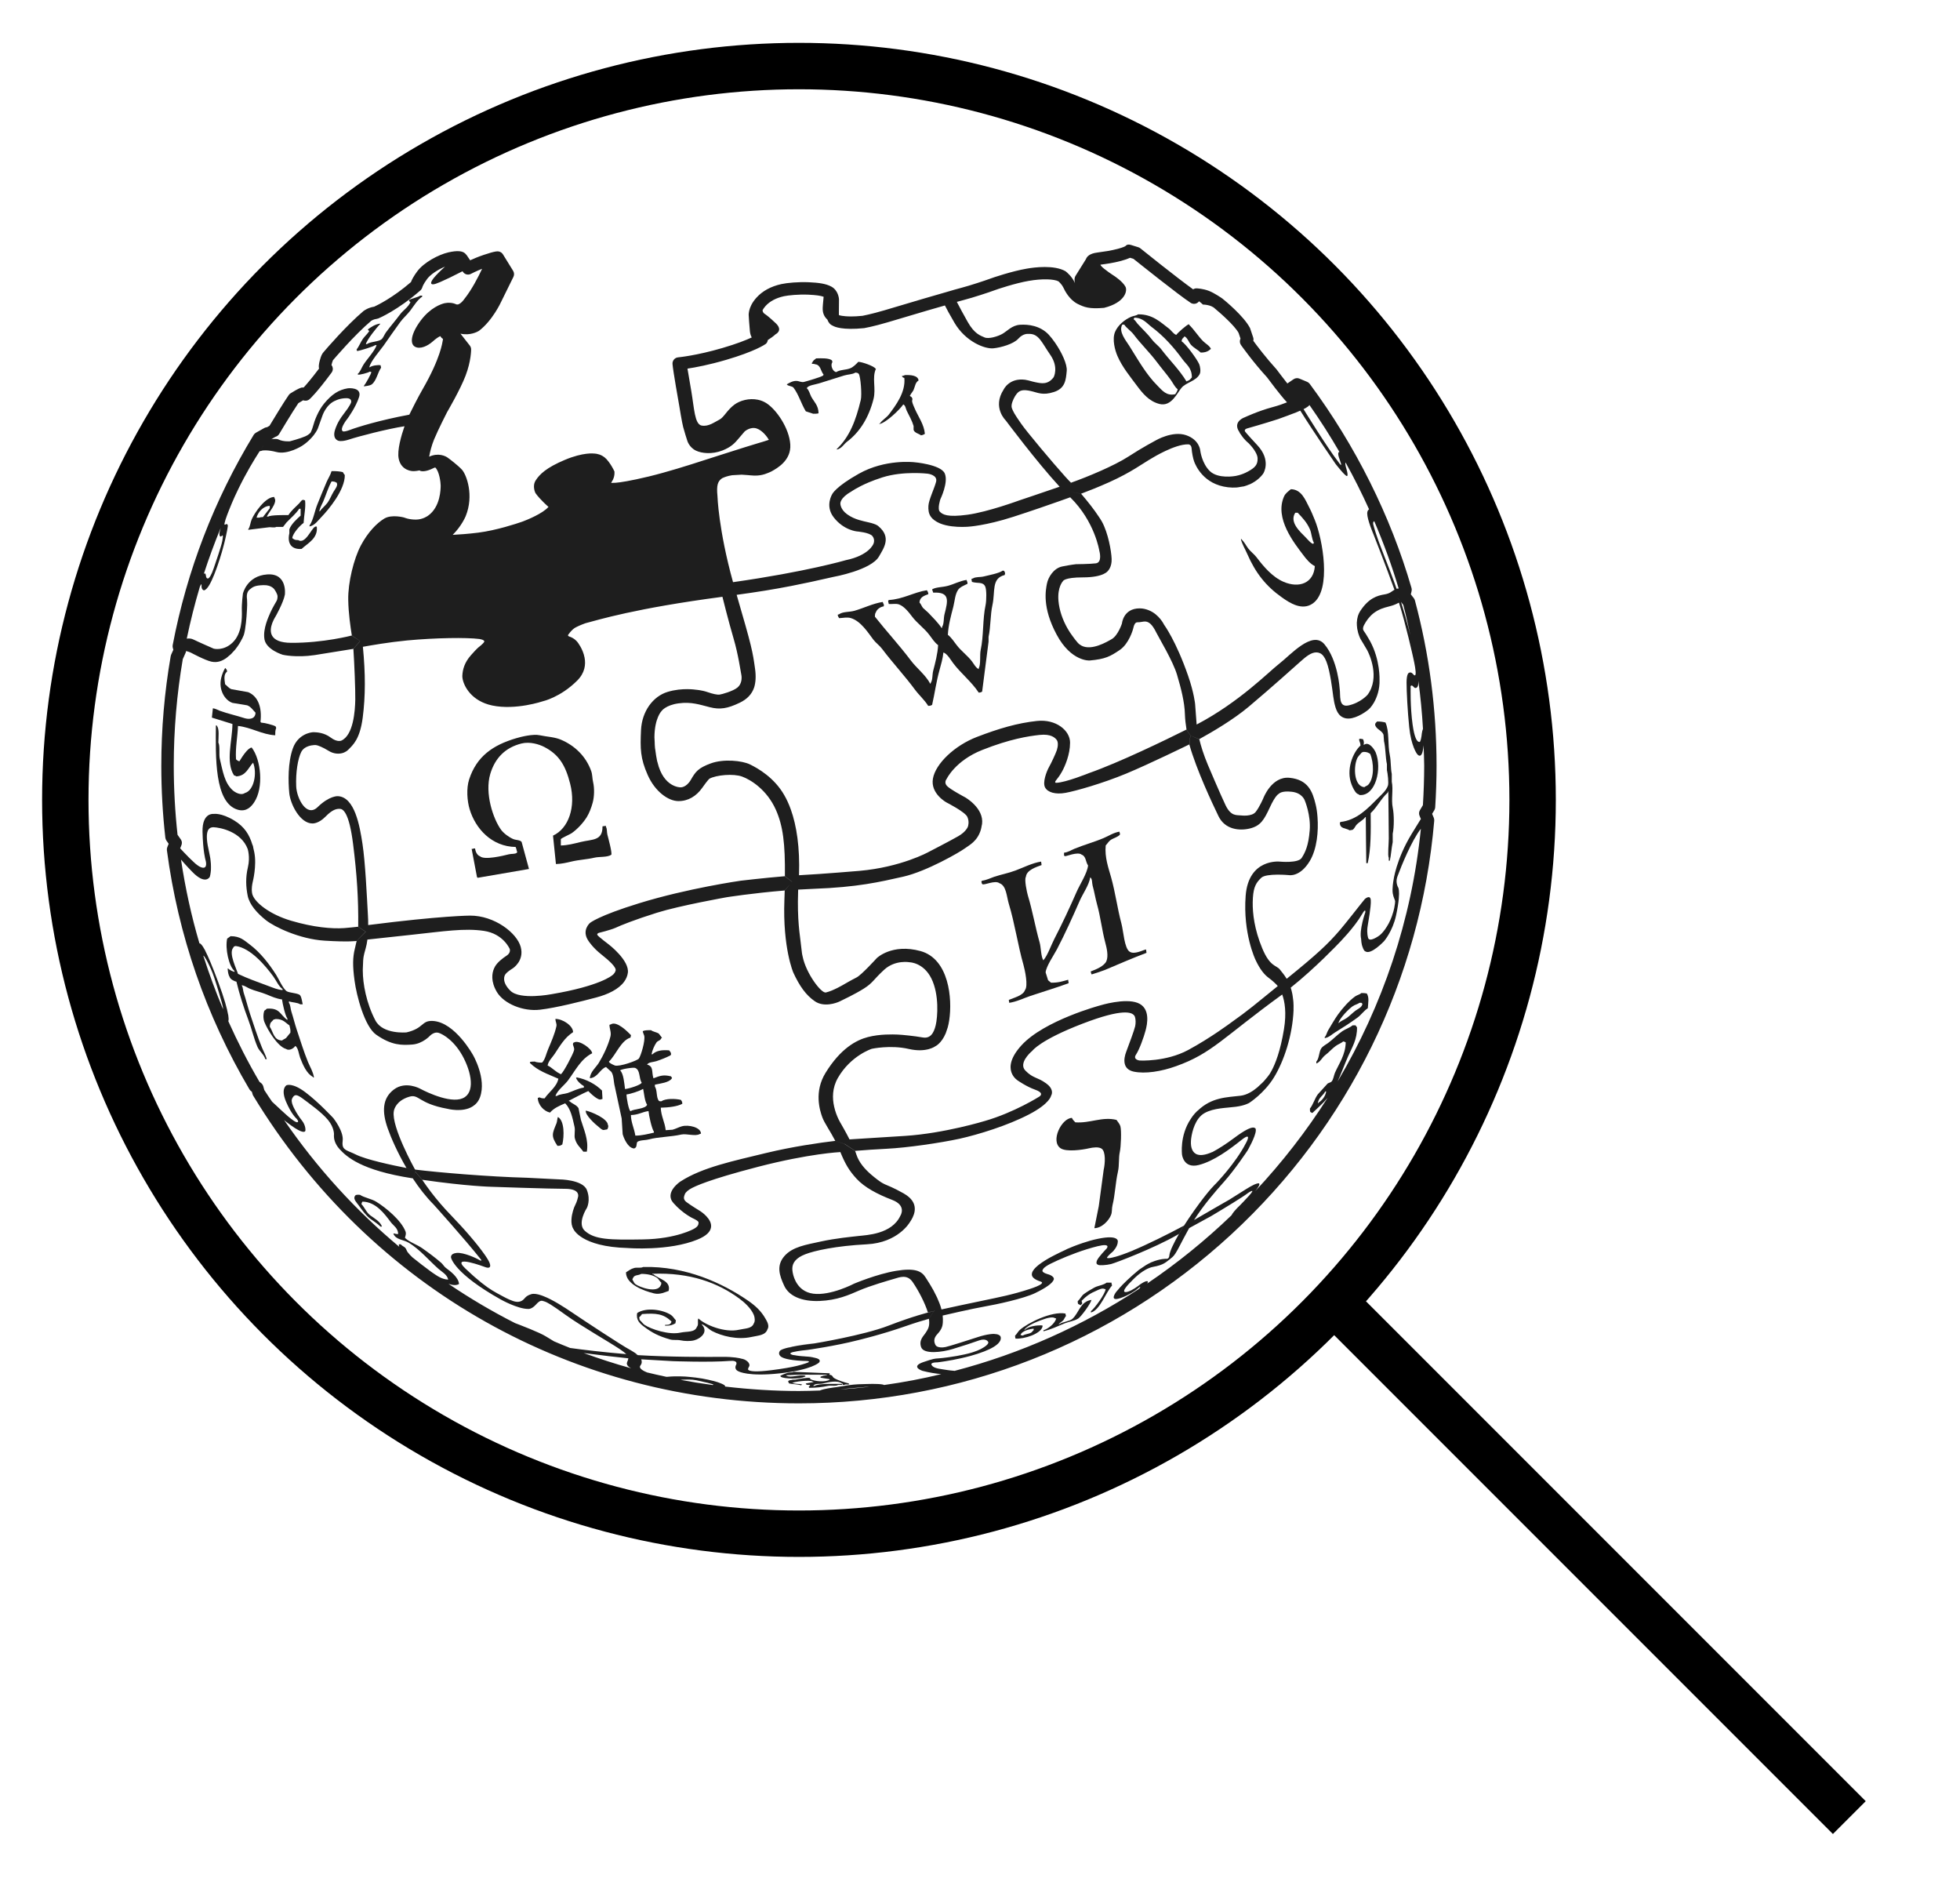 <?xml version="1.0" encoding="utf-8"?>
<!-- Generator: Adobe Illustrator 23.0.1, SVG Export Plug-In . SVG Version: 6.00 Build 0)  -->
<svg version="1.1" id="Livello_1" xmlns="http://www.w3.org/2000/svg" xmlns:xlink="http://www.w3.org/1999/xlink" x="0px" y="0px"
	 viewBox="0 0 549 527" style="enable-background:new 0 0 549 527;" xml:space="preserve">
<style type="text/css">
	.st0{opacity:0.88;enable-background:new    ;}
	.st1{fill:none;stroke:#000000;stroke-width:13;stroke-miterlimit:10;}
</style>
<g>
	<g>
		<path class="st0" d="M396.32,168.14c-0.06-0.22-0.17-0.44-0.31-0.63l-0.84-1.07l0.21-0.86c0.08-0.3,0.07-0.61-0.01-0.9
			c-5.83-20.15-15.7-39.92-28.52-57.19c-0.19-0.25-0.43-0.44-0.72-0.56l-2.15-0.9c-0.54-0.23-1.19-0.16-1.68,0.19l-1.71,1.17
			c-1.16-1.47-2.37-3.07-3.03-3.95c-2.93-3.22-5.41-6.5-6.51-8c0.08-0.31,0.07-0.64-0.04-0.96l-0.88-2.61
			c-1.71-3.32-7.03-7.7-7.74-8.26c-0.22-0.16-2.24-1.55-3.75-2.14c-1.59-0.62-3.25-0.71-3.43-0.72c-0.35-0.02-0.71,0.08-1.01,0.28
			c-4.63-3.32-14.69-11.4-14.8-11.5c-0.17-0.14-0.37-0.24-0.58-0.3l-2-0.62c-0.65-0.2-1.16-0.18-1.61,0.33
			c-0.02,0.01-0.48,0.31-2.09,0.74c-2.03,0.54-3.83,0.78-5.41,0.99l-0.4,0.06c-2.13,0.27-2.89,1.14-3.14,1.85l-2.91,4.66
			c-0.09,0.14-0.16,0.29-0.2,0.45c-0.07,0.22-0.17,0.77,0.03,1.58c-0.04-0.08-0.08-0.15-0.11-0.23c-0.71-1.55-2.1-2.76-2.52-3.08
			c-3.19-1.82-8.7-1.11-10.91-0.72c-4,0.68-9.4,2.48-10.49,2.9c-0.86,0.33-5.45,1.86-7.82,2.47c-1.38,0.36-2.59,0.72-3.64,1.03
			c-0.76,0.23-1.44,0.43-2.07,0.6c-1.03,0.27-6.22,1.8-15.85,4.67c-3.7,1.09-6.11,1.53-6.09,1.53c-1.25,0.13-2.29,0.18-3.15,0.18
			c-2.51,0-3.42-0.37-3.43-0.35c-0.01-0.04-0.04-0.38-0.04-0.38l0.03-4.11c-0.02-0.25-0.22-2.48-2.14-3.52
			c-1.55-0.84-3.55-1.09-6.28-1.22c-2.93-0.13-6.1,0.16-7.7,0.51c-2.97,0.65-5.34,1.95-7.03,3.84c-2.48,2.76-2.14,5.15-2.12,5.2
			c0,0,0.13,2.41,0.32,4.21c0.07,0.66,0.25,1.22,0.51,1.7c-1.55,0.72-4.14,1.76-8.16,2.94c-7.38,2.17-12.4,2.62-12.45,2.63
			c-0.95,0.08-1.65,0.91-1.58,1.86c0.15,1.96,1.7,10.65,1.87,11.61c0.08,0.49,0.79,4.84,1.11,6.03c0.29,1.13,1.08,3.63,1.09,3.63
			c0.05,0.22,0.58,2.09,2.53,3.01c1.52,0.71,4.37,1.12,7.42-0.07c2.53-1,3.53-2.19,4.49-3.33l1.7-1.99
			c0.02-0.01,1.59-1.42,3.38-0.82c1.67,0.57,2.99,2.44,3.4,3.17c-0.96,0.32-2.14,0.7-3.03,0.94c-1.75,0.47-18.76,5.94-18.76,5.94
			s-6.58,2.11-11.82,3.38c-5.22,1.26-8.12,1.68-9.27,1.76c-1.05,0.07-1.27,0.03-1.3,0.03c0,0,0.05-0.1,0.54-0.96
			c0.04-0.06,0.05-0.13,0.07-0.19c0.01-0.02,0.01-0.03,0.02-0.05c0.11-0.26,0.19-0.53,0.23-0.8c0.02-0.09,0.03-0.16,0.04-0.24
			c0.01-0.14,0.03-0.25,0.03-0.37c0-0.04,0-0.07,0-0.1c0.01-0.25,0-0.45,0-0.45s-0.05-0.12-0.15-0.33
			c-0.05-0.12-0.12-0.26-0.21-0.41c-0.37-0.69-0.98-1.76-1.88-2.75c-0.36-0.39-0.76-0.69-1.15-0.91c-1.19-0.67-2.35-0.65-2.35-0.65
			s-2.95-0.42-8.17,1.78c-5.23,2.2-7.04,4.04-8.13,5.7c-1.09,1.66-0.09,3.59-0.09,3.59c1.26,1.81,3.67,3.89,3.67,3.89l-0.05,0.01
			c-1.64,1.86-5.97,3.6-7.03,4c-0.15,0.05-0.24,0.09-0.24,0.09s-0.1,0.03-0.29,0.1c-1.33,0.46-6.96,2.34-12.07,2.99
			c-2.8,0.35-5.33,0.53-7.17,0.62c2.49-2.47,3.59-5.12,3.64-5.24c2.37-5.82,0.24-11.58-1.05-13.01c-1.2-1.3-3.59-3.08-3.78-3.21
			c-0.84-0.71-2.92-1.57-5.4-0.43c0.24-1.43,0.7-3.17,1.37-4.82c1.14-2.76,3.62-7.6,3.62-7.6c0.15-0.26,3.73-6.38,5.21-10.28
			c1.56-4.08,1.55-7.22,1.55-7.35c0-0.38-0.13-0.76-0.37-1.07c0,0-1.69-2.14-2.61-3.33c2.75,0.6,4.78-0.55,5.16-0.78
			c3.81-2.88,6.18-8.03,6.25-8.19l3.42-6.94c0.26-0.53,0.23-1.17-0.08-1.68l-2.86-4.63c-0.25-0.41-0.66-0.69-1.12-0.79
			c-0.35-0.07-0.92-0.19-4.3,0.96c-1.56,0.53-2.85,1.08-3.76,1.5l-0.94-1.39c-0.05-0.09-0.34-0.39-0.41-0.47
			c-0.78-0.8-2.29-0.91-4.74-0.36c-2.82,0.65-6.84,2.8-8.72,5.3c-1.04,1.38-1.54,2.4-1.78,3.03c-5.08,4.38-9.36,6.45-10.29,6.88
			c-1.72,0.26-2.81,1.09-3,1.22c-4.78,4.04-10.35,10.52-11.06,11.36c-0.24,0.23-0.45,0.55-0.66,0.95c-0.22,0.42-0.95,2.62-0.77,3.58
			c0.01,0.08,0.04,0.16,0.05,0.22c-2.17,2.88-3.57,4.49-4.31,5.29c-0.21,0-0.43,0.01-0.65,0.04c-0.85,0.25-2.41,1.21-3.04,1.61
			c-0.19,0.12-0.35,0.28-0.48,0.46c-1.33,1.89-4.4,6.96-5.4,8.62c-0.23,0.11-0.47,0.26-0.68,0.4c-0.26,0.01-0.52,0.09-0.76,0.22
			l-2.37,1.33c-0.26,0.15-0.48,0.36-0.63,0.61c-11.06,18.19-18.69,37.98-22.68,58.85c-0.05,0.25-0.04,0.52,0.03,0.77l0.15,0.55
			l-0.62,1.39c-0.06,0.13-0.1,0.27-0.12,0.41c-1.74,10.04-2.63,20.35-2.63,30.67c0,6.73,0.38,13.52,1.13,20.16
			c0.04,0.29,0.14,0.57,0.3,0.8l0.63,0.9l-0.38,0.95c-0.11,0.28-0.15,0.58-0.11,0.88c3.14,23.74,10.92,46.25,23.1,66.91
			c0.12,0.2,0.27,0.38,0.46,0.52l0.23,0.17l0.2,0.69c0.04,0.15,0.1,0.3,0.18,0.43C103.64,360.79,160.78,393,223.79,393
			c45.01,0,88.01-16.8,121.08-47.3c32.87-30.33,53.07-71.48,56.86-115.87c0.02-0.27-0.02-0.55-0.12-0.8l-0.47-1.12l0.62-1.03
			c0.14-0.23,0.22-0.5,0.24-0.78c0.25-3.93,0.38-7.87,0.38-11.7C402.38,198.7,400.34,183.14,396.32,168.14z M396.93,192.46
			c0.24-0.24,0.39-0.69,0.35-1.82c0.61,4.46,1.04,8.95,1.3,13.46c-0.3,0.66-0.42,2.09-0.42,2.09s-0.23,1.62-0.54,1.59
			c-0.08-0.01-0.19-0.01-0.33-0.08c-0.43-0.22-1.1-1.09-1.62-4.82c-0.69-4.98-0.54-10.23-0.54-10.23s-0.15-0.54,0.16-0.66
			c0.31-0.11,0.65,0.35,0.65,0.35S396.39,193,396.93,192.46z M393.06,169.39c0.74,2.79,1.35,5.63,1.96,8.46
			c-0.86-3.57-1.84-6.87-2.59-9.27L393.06,169.39z M392.42,168.57c0.2,0.63,0.4,1.3,0.61,2.01c-0.22-0.71-0.43-1.41-0.62-2.02
			L392.42,168.57z M391.91,167.93l0.07,0.08l-0.57-0.64v0l0.5,0.54C391.9,167.91,391.91,167.93,391.91,167.93z M384.88,146
			c0.03-0.01,0.02-0.04,0.05-0.05c2.65,6.2,4.96,12.51,6.84,18.86c-0.15,0.01-0.29,0-0.45,0.03c-0.06,0.01-0.08,0.04-0.13,0.05
			c-0.01-0.04-0.02-0.06-0.02-0.06s-1.08-3.16-3.58-9.49c-2.2-5.53-2.8-7.91-2.92-8.42c-0.02-0.08-0.03-0.11-0.03-0.11
			S384.5,146.13,384.88,146z M391.39,167.32L391.39,167.32L391.39,167.32L391.39,167.32z M391.16,164.81L391.16,164.81
			c0,0-0.01-0.02-0.01-0.03C391.15,164.8,391.16,164.81,391.16,164.81z M365.12,114.59c0.44-0.22,0.92-0.5,1.32-0.8
			c0.14-0.11,0.23-0.23,0.35-0.35c2.98,4.24,5.78,8.62,8.38,13.11c-0.32,0.05-0.57,0.45,0.07,2.14c0.4,1.07,0.47,1.45,0.39,1.51
			c-0.13,0.09-0.65-0.7-0.65-0.7c-3.21-4.08-9.84-14.89-9.84-14.89l-0.64-0.44L365.12,114.59z M363,115.51
			c0.09-0.04,0.2-0.08,0.29-0.12c0.08-0.03,0.14-0.06,0.21-0.09c0.21-0.08,0.4-0.17,0.58-0.25c0,0,0.04-0.01,0.13-0.05
			c0,0,0,0,0.01,0l0.03,0.05c3.54,5.71,9.87,14.9,9.87,14.9s2.57,3.32,3.14,3.36c0.57,0.04-0.29-2.57-0.29-2.57
			s-0.28-1.05-0.05-1.19c2.37,4.28,4.56,8.65,6.56,13.08l-0.01,0.01c0,0-0.51,0.25-0.51,1.15c0,1.75,1.72,5.75,1.72,5.75
			s3.61,9.18,5.91,15.61c-0.74,0.41-1.18,1.05-2.79,1.31c-2.05,0.33-4.42,1.06-6.74,4.57c-0.7,1.05-0.95,2.18-1,3.25
			c0,0.02-0.01,0.03-0.02,0.05c0,0.07,0.01,0.14,0.01,0.21c0,0.43,0.02,0.84,0.08,1.23c0.01,0.12,0.02,0.23,0.04,0.35
			c0.06,0.33,0.13,0.63,0.21,0.92c0.03,0.11,0.05,0.24,0.08,0.34c0.01,0.02,0.01,0.04,0.03,0.06c0.28,0.91,0.59,1.5,0.59,1.5
			s1.25,2.05,1.85,3.1c0.59,1.06,3.7,7.69,0.13,12.52c0,0-1.91,2.22-5.29,2.98c-2.98,0.66-2.22-2.83-2.53-4.7
			c0,0-0.45-7.91-4.29-12.45c-3.4-3.97-9.53,3.09-12.59,5.44c-2.85,2.18-11.19,10.79-23.18,17.07l-0.43-5.75
			c0,0-0.29-3.09-1.96-7.91c-3.4-9.81-6.73-14.29-6.73-14.29s-1.34-2.88-4.3-4.06c-0.75-0.3-1.58-0.52-2.54-0.52
			c-4.61,0-4.96,4.23-4.96,4.23s-1.08,3.34-2.85,4.37c-1.52,0.88-5.61,3.26-8.41,1.88c-0.4-0.21-0.77-0.47-1.11-0.84
			c-0.53-0.58-0.97-1.2-1.42-1.81c-0.53-0.7-0.99-1.4-1.41-2.13c-1.45-2.52-2.34-5.17-2.58-7.75c-0.36-3.99,1.28-5.6,1.28-5.6
			s0.33-1.03,5.59-1.03c5.9,0,6.98-1.82,6.98-1.82s1.12-1.03,1.04-3.34c-0.09-2.31-0.99-7.27-2.7-10.41
			c-0.24-0.43-0.57-0.95-0.92-1.46c-1.29-1.97-3.22-4.41-4.93-6.39l-3.18-0.58l3.18,0.57c2.05-0.76,4.88-1.88,7.93-3.25
			c6.23-2.81,9.2-5.16,12.06-6.79c0,0,6.3-3.88,10.01-3.78c0.01,0,0.86-0.03,0.95,1.11c0.08,1.13,0.37,2.82,0.75,3.8
			c0.39,0.97,2.55,6.32,9.46,7.11c0.87,0.1,1.67,0.11,2.42,0.06c0.41-0.03,0.76-0.12,1.13-0.18c0.3-0.05,0.64-0.08,0.91-0.14
			c0.53-0.14,0.98-0.32,1.43-0.51c0.08-0.03,0.19-0.06,0.27-0.09c0.46-0.22,0.87-0.45,1.25-0.7c0.04-0.02,0.09-0.04,0.12-0.07
			c1.61-1.07,2.34-2.24,2.34-2.24s2.37-3.63-1.71-7.96c0,0-3.33-3.57-3.42-3.84c0,0-0.2-0.32,0.15-0.59
			c0.1-0.08,0.22-0.15,0.42-0.21c0.59-0.17,4.72-1.33,8.68-2.61C359.8,116.7,361.61,116.08,363,115.51z M341.3,228.56
			c1.83,3.78,5.9,4.17,8.83,3.44c2.95-0.74,3.92-2.36,5.56-5.9c1.62-3.53,2.5-3.78,2.5-3.78s0.66-0.94,3.65-0.59
			c2.99,0.34,3.64,2.46,3.64,2.46s1.73,4.08,1.37,8.36c-0.33,4.27-1.27,6.19-2.25,7.71c-0.99,1.53-6.11,1.03-6.11,1.03
			s-8.79-0.98-9.58,9.59c-0.79,10.56,2.75,17.89,2.75,17.89c1.29,2.8,2.6,4.27,3.69,5.06c1.08,0.78,2.11,1.82,2.11,1.82
			s0.19,0.16,0.46,0.52l-0.05,0c-6.26,5.07-8.12,6.72-13.12,10.25c0,0-5.7,4.26-11.93,7.62c-6.26,3.37-13.6,2.95-13.6,2.95
			s-1.99-0.22-1.02-1.66c0.96-1.43,2.2-4.94,2.67-6.72c0.49-1.79,1.44-6.31-2.19-7.75c-3.64-1.43-10.47,0.68-10.47,0.68
			s-15.69,4.18-22.1,11.2c-6.22,6.83-0.99,9.88-0.99,9.88s2.43,1.7,4.8,2.53c2.24,0.8,1.79,1.51,1.23,1.92c0,0-7.01,4.46-15.3,6.85
			c0,0-11.33,3.47-22.33,4.18c-10.79,0.69-15.45,0.98-15.57,0.98c-1.18-2.32-2.4-4.4-2.4-4.4s-1.28-1.97-1.9-4.75
			c-0.53-2.34-0.58-5.23,1.05-8.08c3.6-6.26,9.49-8.14,9.49-8.14s5.21-1.15,10.39,0.05c4.92,1.13,7.4-0.76,7.4-0.76
			s1.7-0.74,2.92-3.64c0.1-0.25,0.19-0.57,0.29-0.85c0.08-0.25,0.18-0.49,0.26-0.77c0.17-0.61,0.32-1.29,0.43-2.05
			c0.91-5.99-0.05-17.14-8.04-19.35c-8-2.19-12.24,1.96-12.24,1.96s-4.3,4.75-5.7,5.44c-1.4,0.7-3.55,1.95-3.55,1.95
			s-3,1.8-5.04,2.25c-1.27,0.28-5.54-5.33-6.5-10.11c-0.07-0.33-0.16-0.66-0.19-0.98c-0.4-4-1.16-7.34-1.13-14.41
			c0.01-1,0.03-2.08,0.07-3.25c0-0.01,0-0.04,0-0.06c1.42-0.08,2.86-0.16,4.3-0.22c12.39-0.45,18.53-1.92,25.12-3.4
			c6.58-1.49,15.85-6.87,17.23-7.9c1.2-0.89,3.57-1.98,4.53-5.28c0.1-0.35,0.17-0.75,0.24-1.15c0.02-0.13,0.06-0.23,0.08-0.37
			c0-0.01,0.01-0.03,0.01-0.04c0.59-4.49-4.73-7.48-4.73-7.48s-4.22-2.23-5.12-3.22c-0.45-0.5-0.46-0.98-0.37-1.34
			c0.09-0.34,0.29-0.57,0.29-0.57s2.39-5.15,10.04-8.16c7.65-3.03,12.79-3.84,16.02-4.19c3.24-0.34,4.32,0.82,4.76,1.37
			c0.44,0.54,0.44,1.68,0.08,2.84c-0.36,1.07-1.54,3.6-2.24,4.84c-0.68,1.24-1.81,4.22-1.09,5.63c0.72,1.41,2.92,2.06,5.76,1.54
			c2.85-0.52,10.36-2.64,16.96-5.38c6.59-2.74,17.59-8.13,17.59-8.13s0.04-0.01,0.08-0.04l0-0.03c0.01,0,0.01,0,0.02-0.01l0.29-2.45
			c0,0.01,0.01,0.04,0.01,0.05l-0.28,2.48C335.2,215.75,339.51,224.84,341.3,228.56z M359.21,276.27l-0.07,2.19
			c0.72,1.99,1.26,5.14,0.5,9.77c-1,6.16-2.46,9.73-3.44,11.56c-0.17,0.31-0.35,0.63-0.53,0.92c-0.08,0.1-0.11,0.16-0.16,0.23
			c-0.16,0.24-0.34,0.46-0.51,0.68c-0.18,0.23-0.52,0.64-0.94,1.11c-0.21,0.21-0.4,0.44-0.62,0.63c-0.08,0.07-0.17,0.15-0.24,0.22
			c-0.23,0.23-0.49,0.47-0.76,0.7c-0.08,0.07-0.11,0.12-0.18,0.18c-1.32,1.12-2.97,2.17-4.75,2.39c-3.88,0.46-8.08,0.41-11.99,4.15
			c-0.06,0.06-0.13,0.09-0.19,0.14c-0.12,0.13-0.26,0.28-0.39,0.41c-0.07,0.08-0.14,0.13-0.21,0.21c-0.02,0.03-0.04,0.06-0.07,0.08
			c-0.38,0.42-0.77,0.94-1.13,1.51c-3.16,4.74-2.44,10-2.44,10s0.41,3.99,4.69,2.9c4.26-1.09,8.63-4.37,11.92-6.98
			c3.28-2.61,1.27,0.88,1.27,0.88c-2.9,5.66-8.4,11.31-8.4,11.31s-1.92,1.67-6.13,7.62c-1.1,1.54-2.01,2.92-2.78,4.13
			c0,0-0.01,0-0.01,0s-0.02,0.02-0.03,0.03c-4.32,2.32-10.52,5.4-14.44,7c0.19-0.07,0.41-0.16,0.61-0.23
			c-0.21,0.08-0.42,0.18-0.61,0.25c-2.07,0.85-3.7,1.41-4.88,1.74c0.04-0.01,0.05-0.02,0.09-0.04c-1.26,0.36-2.01,0.45-2.24,0.33
			c-0.01-0.01-0.04-0.01-0.05-0.01c-0.04-0.04-0.02-0.09,0-0.15c0.01-0.02-0.01-0.03,0.01-0.05c0.45-0.65,1.6-1.59,1.6-1.59
			s1.39-1.39,1.39-2.79c0,0,0.11-0.51-0.53-0.86c-0.64-0.36-2.03-0.55-5.04,0.08c-1.47,0.3-2.9,0.72-4.24,1.17
			c-0.03,0.01-0.07,0.02-0.09,0.03c-1.8,0.61-3.42,1.26-4.64,1.8c0.03,0,0.03,0,0.04,0c0,0,0.12-0.05,0.35-0.14
			c-1.71,0.76-2.82,1.35-2.82,1.35s-3.03,1.4-5.14,3.05l0.07-0.07c-0.08,0.06-0.13,0.12-0.21,0.18c-0.25,0.21-0.5,0.41-0.71,0.63
			c-0.05,0.04-0.09,0.08-0.13,0.12c-0.27,0.28-0.49,0.55-0.66,0.83c-0.03,0.04-0.05,0.08-0.08,0.12c-0.16,0.28-0.24,0.55-0.25,0.82
			c0,0.02,0,0.04,0,0.05c0,0.29,0.08,0.56,0.3,0.82c0,0,0.4,0.65,2.2,1.23c0.21,0.07,0.3,0.14,0.35,0.23
			c0.02,0.03,0.01,0.06,0.01,0.08c0,0.06-0.03,0.11-0.07,0.17c-0.05,0.06-0.08,0.11-0.15,0.17c-0.03,0.03-0.08,0.05-0.11,0.08
			c-0.1,0.08-0.21,0.14-0.34,0.22l0.06-0.02c-1.03,0.58-2.95,1.17-2.95,1.17c-4.74,1.55-8.38,2.25-12.97,3.21
			c-4.76,0.98-8.89,1.88-11.67,2.49l0-0.01l0.03-0.01c-0.3-1.13-0.74-2.24-1.22-3.29c-0.07-0.13-0.12-0.26-0.19-0.39
			c-0.23-0.48-0.46-0.94-0.7-1.38c-0.05-0.08-0.09-0.18-0.13-0.26c-0.28-0.5-0.54-0.95-0.8-1.38c-0.12-0.2-0.22-0.36-0.32-0.53
			c-0.12-0.19-0.22-0.37-0.34-0.54c-0.31-0.49-0.58-0.91-0.75-1.18c-1.09-1.74-2.9-2.74-8.3-1.84c-5.4,0.9-11.74,3.59-11.74,3.59
			s-6.56,3.45-11.44,2.8c-1.23-0.16-2.2-0.59-2.99-1.17c-2.34-1.74-2.9-4.8-2.86-5.96c0.05-1.55,1.05-2.9,3.6-3.9
			c2.55-1,8.55-2.35,17.29-2.8s12-6.14,12-6.14c1-1.45,2.7-4.46-0.18-7.04c-0.42-0.37-0.92-0.73-1.54-1.08
			c-3.05-1.71-4.24-2.08-5.27-2.55c-0.38-0.18-0.75-0.38-1.17-0.65c-0.03-0.03-0.07-0.04-0.09-0.07c-0.08-0.05-0.16-0.11-0.23-0.16
			c-0.18-0.13-0.36-0.24-0.57-0.41c-0.59-0.45-1.19-0.93-1.77-1.43c-1.75-1.52-3.38-3.33-4.13-5.61c-0.08-0.29-0.23-0.68-0.36-1.01
			l-1.76-1.15l-1.16-0.77l-0.01,0v0l0,0l-0.01-0.01l0.01-0.01h-0.01l0.01-0.01v0v0v0l0.01,0.01c0,0,0,0,0-0.01l0.02-0.02l0,0
			l0.21-0.2l-0.21,0.2l0.04,0.03c-0.01,0-0.02,0-0.03,0l2.92,1.93c2.54-0.21,5.85-0.45,8.81-0.59c5.86-0.29,15.05-1.65,20.39-2.8
			c5.34-1.19,13.42-3.68,19.39-6.77c5.98-3.09,6.27-5.27,6.27-5.27s0.45-0.64,0.17-1.57c-0.16-0.56-0.59-1.22-1.54-1.9
			c-2.49-1.82-3.59-1.32-5.8-3.56c-0.27-0.27-0.44-0.56-0.54-0.86c-0.68-2.15,2.47-4.71,2.47-4.71s2.13-3,13.95-7.55
			c11.82-4.56,13.81-3.03,14.42-2.52c0.15,0.12,0.27,0.32,0.36,0.54c0.25,0.72,0.25,1.84,0.07,2.66c-0.24,1.11-1.72,5.05-2.5,7.13
			c-0.4,1.05-0.67,2.29-0.42,3.35c0.23,1.03,0.95,1.89,2.53,2.23c3.21,0.67,7.68-0.03,11.88-1.54c10.04-3.58,13.04-7.96,29.6-19.99
			c0.04-0.04,0.08-0.05,0.11-0.08l0.06-2.24c0.01,0,0.01-0.01,0.01-0.01v0C359.19,276.23,359.2,276.26,359.21,276.27z M188.63,336.9
			c2.65,2.99,5.43,4.27,5.43,4.27s1.63,0.72,1.61,1.17c-0.03,0.57-0.05,1.07-1.28,1.77c0,0-4.83,2.82-14.25,2.98
			c-9.41,0.16-13.56,0.08-16.33-2.41c-2.28-2.05,0.57-6.4,0.57-6.4s1.14-2.13,0-5.04c-1.15-2.92-7.69-2.96-7.69-2.96l-9.07-0.46
			c-10.74-0.28-24.91-1.49-31.22-2.27c0,0-0.04-0.01-0.11-0.02v0.01l-0.18-0.28c0,0-6.5-11.7-5.81-16.01c0,0,0.18-2.19,2.95-3.58
			c0.39-0.2,0.84-0.38,1.35-0.53c2.83-0.87,2.46,1.88,10.79,3.38c0,0,4.18,1.11,7-0.68c0.87-0.55,1.62-1.36,2.07-2.6
			c1.87-5.22-1.96-11.77-1.96-11.77s-5.03-9.21-11.25-9.56h0l0,0c-0.04,0-0.07,0.01-0.1,0c-3.15-0.13-2.36,2.04-7.26,3.2
			c0,0-6.64,0.65-8.74-3.34c-2.54-4.82-3.53-10.3-3.53-13.95c0-0.13,0-0.22,0-0.33c0.06-2.29,0.13-3.09,0.25-3.71
			c0.05-0.22,0.11-0.48,0.18-0.82c0.08-0.36,0.23-0.83,0.39-1.43c0.17-0.63,0.35-1.4,0.47-2.37l-0.01-0.04
			c2.82-0.31,7.33-0.8,12.56-1.36c8.77-0.94,14.66-1.89,20.11-1.07c5.45,0.82,7.21,5.07,7.21,5.07s0.09,0.27,0.03,0.64
			c-0.07,0.37-0.29,0.82-0.89,1.21c-1.21,0.79-2.61,1.9-3.29,3.09c0,0.01-0.01,0.02-0.01,0.03c0,0,0,0,0,0.01
			c-0.08,0.14-0.16,0.3-0.24,0.47c0,0,0,0,0,0c-0.58,1.33-0.96,3.62,0.79,6.58c1.99,3.34,7.43,5.52,12.07,4.97
			c4.63-0.54,11.57-2.32,15.68-3.4c3.36-0.88,6.42-2.34,7.95-4.5c0.51-0.72,0.86-1.52,0.99-2.4c0.51-3.5-5.33-7.96-5.33-7.96
			s-2.8-2.12-3.15-2.6c-0.09-0.12-0.11-0.22-0.09-0.31c0.08-0.22,0.42-0.34,0.42-0.34s3.29-0.8,4.71-1.43
			c1.4-0.66,5.28-2.24,11.63-4.23c6.35-1.99,19.45-4.32,19.45-4.32s7.23-1.15,16.25-1.89l0.03-0.04c0.01,0,0.02,0,0.03,0l1.12-1.28
			l0.34-0.38l-1.47,1.71c-0.03,0.85-0.05,1.73-0.09,2.64c-0.5,13.45,2.5,20.34,2.5,20.34c1.7,3.7,3.55,6.35,6.05,8.04
			c2.49,1.7,5.9,0.54,7,0c1.09-0.55,4.14-1.95,6.74-3.59c2.6-1.66,2.51-2.36,5.65-5.25c3.15-2.89,7.2-2.09,7.2-2.09
			s3.84,0.09,6.04,4.55c2.2,4.45,1.76,10.79,1.2,13.09c-0.55,2.29-1.55,3.8-3.69,3.4c-2.16-0.39-5.7-0.75-7-0.8s-4.97-0.17-8.3,0.7
			c-3.25,0.84-7.65,3.19-11.85,10c-3.25,5.27-1.66,10.45-0.91,12.49c0.59,1.6,2.2,3.83,3.62,6.57l2.63,0.87l-0.01,0.01l-2.61-0.87
			c-4.45,0.53-11.99,1.61-19.41,3.4c-9.09,2.22-17.77,3.98-23.94,7.96C190.59,330.85,185.97,333.92,188.63,336.9z M116.28,327.6
			l-0.02,0.49c0,0,0,0,0,0v0l0,0v-0.01l0,0L116.28,327.6z M102.41,260.85l-0.01-0.01l0.01-0.01
			C102.41,260.83,102.41,260.84,102.41,260.85z M211.49,187.27c-0.68-4.85-0.86-5.99-5.15-20.69c5.62-0.77,10.18-1.49,15.36-2.5
			c3.47-0.68,7.21-1.48,11.77-2.53c0,0,10.56-1.88,12.75-5.74c1.28-2.25,3.56-5.33-0.14-8.42c-0.01-0.01-0.01-0.01-0.02-0.02v0
			c0,0-0.42-0.56-2.74-1.08c-0.98-0.22-1.85-0.42-2.69-0.67c-1.13-0.34-2.21-0.79-3.33-1.59c-1.96-1.4-1.91-3.01-1.91-3.01
			s-0.17-1.54,2.99-3.32c0,0,1.66-1.21,4.95-2.61c1.11-0.46,2.38-0.95,3.85-1.41c5.87-1.85,12.65-1.03,12.65-1.03
			s2.84,0.31,2.38,2.23c-0.49,1.92-2.09,5.14-2.16,6.79c-0.04,0.99-0.01,2.08,0.72,3.09c0.23,0.33,0.56,0.64,0.97,0.94
			c0.42,0.31,0.92,0.61,1.57,0.88c2.03,0.83,4.59,0.99,6.24,0.98c0.98,0,1.64-0.06,1.64-0.06s4.79-0.24,12.66-2.78
			c4.92-1.59,9.86-3.3,12.85-4.36c1.76-0.62,2.85-1.01,3-1.07c0.03-0.01,0.04-0.01,0.08-0.03l0.01,0.03
			c6.89,6.75,8.14,14.98,8.14,14.98s0.93,3.24-0.98,3.49c-1.67,0.21-5.56,0.24-5.56,0.24s-1.47,0.15-3.88,0.64
			c-2.39,0.49-3.92,3.04-4.26,4.81c-0.34,1.77-1.39,6.62,2.71,14.25c4.07,7.62,9.23,7.27,9.23,7.27c4.47-0.39,5.84-1.18,8.46-2.95
			c2.53-1.72,3.69-5.55,3.83-6.28c0.16-0.74,0.5-1.47,1.08-1.47c0.61,0,0.41,0,1.78-0.2c1.39-0.2,2.42,0.79,3.55,3.09
			c0.74,1.49,4.66,7.96,5.8,11.8c1.13,3.82,2.12,7.65,2.21,11.09c0.04,1.36,0.23,2.92,0.45,4.29l1.09,1.58c0,0,0,0.01,0,0.01l0,0.02
			l-1.13-1.63c-5.75,2.87-18.79,9.21-27.3,12.19c0,0-6.5,2.64-9.16,2.71c0,0-0.59,0.02-0.11-0.62c0.46-0.64,0.96-1.12,1.75-2.56
			c0.8-1.45,2.24-4.71,2.24-8.07c0-3.36-3.88-6.65-9.29-6.07c-5.41,0.58-10.58,2.08-16.82,4.48c-6.23,2.4-11.59,7.49-12.31,11.7
			c-0.72,4.22,3.84,6.66,3.84,6.66s5.15,2.61,5.8,4.01c0.66,1.41,0.17,2.72,0.17,2.72s-0.44,1.41-2.72,2.71
			c-2.25,1.3-8.39,4.46-8.39,4.46s-7.65,4.22-19.29,5.24c0,0-10.61,0.9-16.7,1.21c-0.07,0.01-0.14,0.01-0.21,0.01
			c0.26-7.81-0.68-13.89-2.3-18.41c-0.54-1.51-1.15-2.84-1.83-4.01c-2.79-4.9-7.34-7.5-9.59-8.6c-2.24-1.1-7.45-1.6-10.99-0.3
			c-3.55,1.3-4.29,2.34-5.59,4.6c-1.31,2.25-2.9,2.11-2.9,2.11s-4.75,0.1-6.44-7.01c-0.04-0.13-0.08-0.23-0.11-0.37
			c-0.23-1.09-0.37-2.06-0.49-3c-0.02-0.2-0.08-0.45-0.1-0.64c-0.07-0.63-0.07-1.14-0.09-1.7c-0.02-0.43-0.07-0.91-0.07-1.31
			c0.04-5.42,2-7.34,2-7.34s1.11-1.65,4.75-2.15c3.65-0.5,6,0.4,8.8,1.09c2.79,0.7,4.9,0.4,8.39-1.29c2.01-0.98,3.34-2.34,3.99-4.25
			C211.67,191.11,211.79,189.39,211.49,187.27z M270.1,83.97c2.46-0.63,7.2-2.2,8.21-2.59c0.98-0.38,6.13-2.09,9.83-2.72
			c3.74-0.66,7.12-0.53,8.34,0.13c0.2,0.17,1.01,0.96,1.34,1.68c0.46,1.01,1.75,3.48,4,4.62c1.88,0.93,3.25,1.49,7.43,1.12
			c5.93-1.49,6.6-4.79,5.99-5.92c-0.78-1.48-3.1-2.99-3.1-2.99s-3.12-1.99-3.79-2.93c-0.07-0.1-0.07-0.17-0.11-0.25
			c1.67-0.22,3.55-0.47,5.77-1.06c1.07-0.29,1.9-0.58,2.53-0.87l0.94,0.29c1.85,1.47,12.42,9.94,16.02,12.32
			c0.74,0.49,1.73,0.34,2.29-0.35l0.07-0.08c0.45,0.36,0.93,0.75,1.08,0.92c0,0,2.25-0.01,3.37,1.13c1.47,1.2,5.57,4.81,6.63,6.83
			l0.53,1.59c-0.29,0.57-0.24,1.25,0.13,1.78c0.13,0.19,3.29,4.67,7.3,9.05c0.41,0.55,3.74,5.05,5.59,7
			c-0.97,0.39-2.35,0.9-4.2,1.39c-3.86,1.04-7.59,2.78-7.59,2.78s-3.09,1-1.92,3.52c0.11,0.23,0.24,0.4,0.36,0.61
			c0.07,0.17,0.16,0.36,0.29,0.54c0,0,0.06,0.06,0.08,0.08c1.05,1.65,2.19,2.49,2.19,2.49s0.19,0.18,0.45,0.48
			c0.14,0.16,0.3,0.34,0.48,0.55c0.07,0.09,0.14,0.17,0.21,0.26c0.26,0.33,0.53,0.71,0.75,1.11c0.36,0.6,0.63,1.24,0.66,1.81
			c0.08,1.82-0.69,2.65-2.65,3.73c-1.95,1.09-3.73,1.3-3.73,1.3s-4.63,0.83-6.94-1.34c-2.3-2.17-2.73-5.77-2.73-5.77
			s-0.18-3.04-3.98-4.34c-3.83-1.3-8.51,1.47-8.51,1.47s-3.7,1.95-7.63,4.51c-3.95,2.56-11.41,5.68-16.09,7.33l-0.53,2.42v0.01
			c0,0,0,0,0,0l0.01,0l-0.01,0l0,0h0h0v-0.01h0.01h0v0l0,0l0.25-1.18l0.26-1.24c0-0.01,0-0.01,0-0.01v0
			c-0.33-0.31-0.91-0.92-1.63-1.72c-1.78-1.97-4.49-5.13-6.96-8.09c-2.41-2.89-4.59-5.58-5.38-6.73c-1.96-2.8-2.25-3.44-2.6-4.38
			c-0.08-0.23-0.09-0.54-0.05-0.88c0.16-1.03,0.84-2.41,1.47-3.15c0.83-0.98,1.82-1.17,3.83-0.73c2.02,0.44,3.34,1.33,6.54,0.29
			c3.2-1.02,3.36-3.44,3.59-5.9c0.19-1.84-1.42-5.23-3.24-7.87c-0.61-0.88-1.23-1.68-1.82-2.31c-2.37-2.5-5.7-2.91-8.02-2.75
			c-2.3,0.15-3.63,1.82-4.97,2.56c-1.32,0.74-3.83,1.47-4.95,0.99c-0.57-0.25-1.28-0.5-2.09-1.1c-0.81-0.61-1.71-1.58-2.66-3.27
			c-1.26-2.22-2.34-4.25-3.03-5.59C268.64,84.37,269.33,84.17,270.1,83.97z M202.28,133.92c0.55-0.26,1.5-0.65,2.81-0.84l2.65-0.15
			c0.54,0.03,1.13,0.08,1.75,0.12l0.62,0.06c1.2,0.1,2.86,0.23,4.81-0.59c0.01,0,0.03-0.01,0.04-0.01c0.05-0.02,0.11-0.05,0.16-0.07
			c0.37-0.14,0.72-0.29,1.03-0.46c1.47-0.82,5.5-3.02,5.21-7.5c-0.27-4.48-3.84-9.79-6.76-11.62c-0.74-0.46-1.53-0.76-2.33-0.92
			c-2.42-0.5-4.98,0.21-6.56,1.37c-2.1,1.56-2.93,3.57-4.21,4.21c-1.26,0.62-3.06,2.04-4.96,1.65c-0.02-0.01-0.04,0-0.06,0
			c-1.92-0.46-2.02-4.76-2.84-9.61c-0.33-1.96-0.61-3.59-0.83-4.88c-0.09-0.55-0.17-1.03-0.25-1.45c2.25-0.34,6-1.04,10.81-2.45
			c8.03-2.35,10.79-4.24,11.08-4.44c0.37-0.26,0.54-0.68,0.61-1.11c0.83-0.53,1.59-1.07,2.19-1.63c0,0,2.17-1.01,0.08-3.05
			c-0.01,0-0.01,0-0.01,0l0,0c-2.11-2.03-3.11-2.64-3.11-2.64s-0.35-0.19-0.53-0.62c-0.05-0.12-0.07-0.27-0.08-0.43
			c0.18-0.34,0.43-0.71,0.82-1.15c1.2-1.34,2.95-2.27,5.19-2.76c1.16-0.25,4.03-0.55,6.81-0.43c2.16,0.1,3.42,0.28,4.28,0.59
			c-0.12,1.27-0.3,3.01-0.26,3.54c0.04,0.54,0.09,1.74,1.32,2.87c0.25,0.7,0.69,1.36,1.49,1.69c0.53,0.32,2.7,1.3,8.82,0.68
			c0.11-0.02,2.64-0.47,6.59-1.64c9.46-2.82,14.75-4.38,15.74-4.63c0.08-0.02,0.2-0.06,0.27-0.08c0.48,0.96,1.28,2.46,2.64,4.78
			c3.13,5.39,8.59,7.47,10.95,7.22c2.07-0.21,5.61-1.18,6.98-2.7c1.37-1.53,2.75-1.33,2.75-1.33c2.99-0.19,3.73,2.32,6.19,5.85
			c2.46,3.54,0.94,6.29,0.94,6.29c-1.63,2.16-3.45,1.72-5.12,1.38c-1.25-0.26-1.39-0.41-2.84-0.68c-4.52-0.6-6.04,2.74-6.04,2.74
			c-3.25,5.01,0.59,8.65,0.59,8.65s8.56,11.49,15.09,18.56c-4.92,1.7-11.32,3.84-11.32,3.84s-8.71,3.21-14.44,4
			c-5.72,0.78-7-0.05-7.77-0.83c-0.79-0.78,0.13-3.51,0.13-3.51s2.34-4.77,1.21-7.25c-1.13-2.48-8.5-3.12-8.62-3.12
			c-0.14,0-8.04-0.92-15.44,3.24c-6.57,3.69-7.44,5.7-7.44,5.7s-2.09,3.25,0.39,6.48c2.79,3.65,6.51,3.97,6.51,3.97
			s3.55,0.27,4.37,1.32c0.83,1.04,0.26,2.18,0.26,2.18s-1.16,3.2-7.73,4.55c0,0-11.02,3.24-31.59,6.16
			c-4.1-14.81-4.36-24.15-4.36-24.15C200.67,135.97,201.01,134.75,202.28,133.92z M134.23,178.94c0,0,1.64,0.21,1.4,0.8
			c-0.22,0.47-1.46,1.43-1.46,1.43s-0.47,0.28-2.26,2.32c-1.8,2.03-2.33,4-2.41,5.76c-0.01,0.22,0.01,0.5,0.07,0.81
			c0.38,2.18,2.54,6.29,8.31,7.51c6.6,1.38,14.15-1.18,14.15-1.18s4.95-1.09,9.66-5.81c2.14-2.15,2.42-4.47,2.05-6.42
			c-0.47-2.5-2.01-4.37-2.01-4.37s-0.77-1.06-2.25-1.53c0,0-0.35-0.1-0.38-0.32c-0.01-0.07,0.02-0.16,0.11-0.26
			c0.23-0.25,0.67-1.04,1.76-1.82c0.67-0.39,1.66-0.84,3.01-1.33c3.49-0.9,13.82-4.16,38.36-7.4l0.01-0.02
			c0,0.05,1.78,7.13,3.13,11.71c1.35,4.6,1.95,9.14,2.16,10.09c0.2,0.95,0.15,2.64-1.1,3.65s-4.3,1.86-4.94,1.95
			c-0.65,0.1-1.86-0.15-3.45-0.7c-1.61-0.55-3.2-0.65-3.2-0.65s-3.85-0.65-7.95,0.6c-4.1,1.24-7.2,5.44-7.45,10.69
			c-0.24,5.25-0.2,7.9,1.86,12.55c2.04,4.65,5.75,7.3,8.54,7.34c2.8,0.05,5.09-1.4,6.7-3.65c1.59-2.25,2.04-2.61,2.04-2.61
			c1.9-1.05,6.74-1.5,9.19-0.6c2.46,0.9,6.96,3.72,9.44,9.29c2.01,4.5,2.63,9.54,2.53,18.6l2.01,1.55l-0.01,0.02l-2.04-1.56
			c-5.69,0.47-12.28,1.25-12.28,1.25s-14.88,2.11-28.51,6.32c-11.57,3.56-13.77,5.52-13.77,5.52s-2.47,2.07-0.41,5.04
			c0,0,1.18,1.87,3.57,3.75c2.38,1.88,4.29,3.67,4.02,4.57c-0.28,0.92-1,1.33-1,1.33s-3.33,2.96-16.98,5.26c0,0-8.78,1.7-11.48-0.96
			c-2.7-2.65-1.51-4.44-1.51-4.44s0.18-0.6,2.15-1.83c0,0,3.3-2.07,2.25-5.99c-1.05-3.94-7.38-8.83-14.23-8.79
			c0,0-7.99,0.03-28.43,2.64c0,0-0.04,0-0.07,0.01c0.01-0.89-0.01-1.85-0.08-2.88c-0.32-5.76-0.73-14.64-1.51-19.81
			c-0.78-5.17-2.2-13.18-6.91-13.41c0,0-2.33-0.18-5.67,3.07c-3.07,2.97-5.84-2.46-5.99-5.77c-0.18-3.88,0.46-7.82,1.42-9.7
			c0.24-0.47,0.59-0.82,0.97-1.09c1.17-0.81,2.75-0.85,3.13-0.82c0.5,0.05,1.92,0.59,3.62,1.65c1.28,0.8,2.91,0.99,4.23,0.45
			c0.43-0.18,0.84-0.43,1.19-0.78c1.37-1.37,3.28-2.97,4.07-9.01c0.78-6.04,0.78-12.31,0.05-19.8l-0.01-0.03
			c1.33-0.24,3.08-0.54,5.07-0.85c2.21-0.34,4.71-0.67,7.33-0.93C122.11,178.6,130.65,178.49,134.23,178.94z M76.23,122.89
			c0.28-0.2,0.71-0.49,0.97-0.58c0.41-0.12,0.77-0.39,0.99-0.76c0.04-0.07,3.75-6.27,5.37-8.64c0.53-0.33,1.07-0.64,1.36-0.82
			c0.14,0.06,0.29,0.1,0.45,0.11c0.48,0.07,0.97-0.09,1.34-0.41c0.19-0.17,1.98-1.78,6.12-7.38c0.31-0.37,0.44-0.86,0.38-1.33
			c-0.04-0.32-0.17-0.62-0.36-0.86c0.09-0.44,0.27-1.04,0.41-1.34c0.03-0.03,0.06-0.06,0.08-0.09c0.06-0.07,5.94-6.99,10.65-10.96
			c0.01,0,0.6-0.42,1.51-0.53c0.16-0.02,0.32-0.07,0.47-0.12c0.22-0.09,5.44-2.3,11.8-7.87c0.26-0.23,0.46-0.6,0.55-0.93
			c0,0,0.22-0.79,1.35-2.3c0.92-1.22,2.99-2.59,4.98-3.41c-0.66,0.59-1.49,1.34-2.54,2.47c-1.07,1.14-1.42,1.84-1.34,2.19
			c0.08,0.36,0.61,0.37,1.3,0.13c0.36-0.12,0.79-0.29,1.33-0.52c0.02-0.01,0.04-0.01,0.06-0.02c0,0,0-0.01,0-0.01
			c1.35-0.58,3.32-1.52,6.1-2.95l0.11,0.17c0.5,0.75,1.5,0.99,2.28,0.54c0.02,0,1.23-0.66,3.09-1.4c-1.07,2.29-2.91,5.89-5,8.49
			c0,0-1.3,1.91-2.3,1.44c-1-0.46-2.18-0.5-3.16-0.3c-0.98,0.21-4.01,1.21-6.76,4.9c-2.74,3.69-3.06,6.46-1.59,7.29
			c1.47,0.83,3.62-0.26,4.92-1.41c0.96-0.86,1.71-1.36,2.2-1.55c0.16,0.33,0.41,0.59,0.72,0.76c-0.01,0.23-0.03,0.46-0.07,0.58
			c-0.09,0.33-0.53,4.73-5.64,13.57c-1.28,2.22-2.93,5.51-3.71,7.09l0,0.01c0,0-0.02-0.01-0.02-0.01
			c-8.28,1.54-14.45,3.45-16.56,4.25c-2.12,0.8-2.16,0.29-2.16,0.29c-0.3-0.36-0.09-1,0.24-1.65c0.21-0.4,0.45-0.79,0.68-1.12
			c0.32-0.45,0.58-0.77,0.58-0.77s2.27-3.1,3.17-5.95c0.89-2.84-3.09-2.45-3.09-2.45c-2.63,0.42-4.52,1.66-6.7,4.28
			c-1.68,2.04-2.71,4.82-3.09,6.29c-0.25,0.93-0.67,1.79-0.67,1.79s-0.32,0.57-1.56,1.12c-1.44,0.63-4.26,1.37-4.26,1.37
			s-1.87,0.16-3.23-0.52c-0.46-0.22-1.34-0.15-2.06-0.04C76.05,122.97,76.15,122.95,76.23,122.89z M73.69,124.92
			c0-0.01,0.01-0.01,0.01-0.02l0.03-0.03c-0.01,0.01-0.01,0.01-0.01,0.01h0.01l-0.59,0.87c0.21-0.32,0.4-0.61,0.58-0.87
			C73.71,124.9,73.7,124.91,73.69,124.92z M61.81,147.86c-0.02,0.08-0.03,0.1-0.04,0.17c-0.2,0.74-0.29,1.16-0.29,1.16
			c-0.02,0.34-0.01,0.57,0.03,0.74c0.06,0.21,0.16,0.33,0.36,0.32c0.14-0.01,0.44-0.47,0.53-0.24c0.05,0.15,0.04,0.55-0.13,1.46
			c-0.31,1.62-1.82,5.92-2.41,7.67c-0.59,1.75-1.25,2.95-1.71,2.87c-0.16-0.03-0.24-0.13-0.32-0.25c-0.13-0.24-0.15-0.55-0.15-0.55
			s-0.02-0.27-0.12-0.46c-0.08-0.17-0.23-0.26-0.47-0.04C58.5,156.36,60.07,152.08,61.81,147.86z M55.96,164.38l0.01-0.03
			c0,0,0.16-0.43,0.3-0.63c0.11-0.16,0.2-0.17,0.18,0.35c-0.05,1.15,0.68,1.25,0.68,1.25c0.46-0.07,0.96-0.6,1.47-1.45l0,0.01
			c0.01-0.02,0.03-0.05,0.04-0.08c0.21-0.35,0.41-0.75,0.63-1.21c0.05-0.12,0.11-0.25,0.17-0.38c0.16-0.36,0.33-0.74,0.5-1.16
			c0.07-0.18,0.14-0.37,0.22-0.56c0.16-0.39,0.31-0.82,0.47-1.25c0.08-0.21,0.16-0.42,0.23-0.64c0.13-0.38,0.26-0.77,0.39-1.16
			c0.09-0.26,0.17-0.5,0.26-0.77c0.07-0.21,0.13-0.41,0.19-0.62c0.15-0.47,0.3-0.94,0.43-1.4c0.09-0.34,0.19-0.67,0.28-1
			c0.09-0.34,0.18-0.67,0.27-1c0.08-0.3,0.16-0.61,0.23-0.9c0.13-0.51,0.24-1,0.34-1.45c0.06-0.24,0.09-0.44,0.14-0.66
			c0.07-0.28,0.12-0.53,0.16-0.77c0.01-0.08,0.04-0.2,0.06-0.27l0,0c0.13-0.7,0.21-1.19,0.21-1.3c0-0.38-0.2-0.67-0.53-0.48
			c-0.34,0.2-0.43,0.05-0.43,0.05c-0.01-0.08,0.01-0.21,0.04-0.34c0.01-0.02,0.01-0.04,0.01-0.07c0.22-1.11,1.2-3.51,1.2-3.51
			c0.52-1.32,1.06-2.6,1.62-3.84c0.05-0.12,0.11-0.23,0.16-0.34c0.27-0.59,0.54-1.17,0.82-1.74c0.01-0.04,0.03-0.07,0.05-0.1
			c2.15-4.44,4.39-8.13,5.97-10.58c0.29-0.04,0.3-0.03,0.83-0.19c0,0,1.4-0.23,3.86,0.42c3.17,0.84,7.17-1.72,7.17-1.72
			s0.06-0.04,0.15-0.1c0.02-0.01,0.03-0.02,0.05-0.04c0.09-0.06,0.22-0.14,0.37-0.25c0.04-0.03,0.08-0.06,0.11-0.08
			c0.15-0.11,0.3-0.23,0.49-0.38c0.06-0.05,0.13-0.1,0.19-0.16c0.17-0.14,0.34-0.29,0.52-0.46c0.05-0.04,0.09-0.08,0.14-0.12
			c-0.01,0.01-0.02,0.01-0.03,0.01c0.86-0.81,1.8-1.89,2.42-3.22l1.25-3.48c0,0,1.01-3.37,3.84-4.45c0,0,1.1-0.59,2.88-0.62
			c1.11-0.01,1.36,0.47,1.4,0.83c0.02,0.22-0.04,0.39-0.04,0.39s-0.2,0.81-2.04,3.16c-1.84,2.35-2.33,4.15-2.33,4.15
			s-0.62,1.41-0.19,2.46c0.15,0.35,0.41,0.66,0.85,0.87c0,0,0.83,0.49,3.26-0.32c2.43-0.81,10.48-2.92,15.39-3.68l0.04-0.01
			l-0.01,0.02c-0.92,2.63-2.1,6.75-1.63,9.05c0.7,3.51,4.01,3.51,4.01,3.51s0.74,0.03,1.84-0.21c0.07,0.03,0.11,0.11,0.18,0.13
			c0.6,0.2,1.76,0.23,3.78-0.8c0.16-0.08,0.29-0.1,0.43-0.15c1.19,1.11,1.52,4.36,1.52,5.04c0,0.92-0.02,5.99-3.54,8.47
			c0,0-1.42,1.09-3.41,1.09c-2.01,0-3.31-0.59-3.31-0.59s-3.41-0.94-5.51,0.29c-2.09,1.25-4.6,3.81-6.58,7.53
			c-1.97,3.72-3.63,10.36-3.54,15.25c0.07,3.85,0.62,7.5,1.01,9.99l2.29,1.5c-0.01,0-0.01,0-0.02,0v0h0v0l-2.33-1.5
			c0,0-7.94,2.09-16.91,2.04c-6.31-0.03-6.13-3.34-5.33-5.51c0.11-0.3,0.23-0.59,0.36-0.84c0.03-0.07,0.07-0.13,0.1-0.2
			c0.11-0.22,0.22-0.42,0.3-0.55c0.1-0.17,0.17-0.28,0.17-0.28s2.21-3.88,2.61-6.12c0,0,0.78-6.05-4.92-5.66
			c-5.71,0.38-6.83,5.36-6.83,5.36s-0.38,2.78-0.3,4.83c0.07,2.06-0.01,6.41-2.58,8.88c-2.55,2.47-5.3,1.72-5.3,1.72
			s-4.62-2.02-5.53-2.49c-0.72-0.38-1.38-0.41-2.02-0.31C53.33,173.98,54.54,169.14,55.96,164.38z M50.65,235.08l-0.92-1.3
			c-0.7-6.39-1.06-12.89-1.06-19.34c0-10.04,0.86-20.09,2.53-29.86l0.78-1.75c0.08-0.16,0.11-0.34,0.13-0.51
			c0.74,0.15,1.41,0.48,1.41,0.48s3.94,2.12,5.69,2.49c1.76,0.37,3.04-0.23,4.18-1.01c0.24-0.17,0.49-0.41,0.74-0.62
			c0.21-0.18,0.41-0.32,0.62-0.53c0.16-0.16,0.32-0.35,0.47-0.52c0.28-0.29,0.56-0.58,0.83-0.91c-0.03,0.03-0.05,0.05-0.08,0.07
			c0.74-0.92,1.37-1.93,1.86-2.97c-0.03,0.09-0.06,0.18-0.11,0.31c0.21-0.42,0.39-0.83,0.54-1.22c0.09-0.26,0.18-0.59,0.25-0.95
			c0.03-0.12,0.05-0.25,0.07-0.38c0.04-0.19,0.08-0.38,0.11-0.58c-0.01,0.04-0.02,0.07-0.03,0.1c0.17-1.04,0.29-2.23,0.38-3.32
			c0,0.02,0,0.04,0,0.07c0.14-1.74,0.18-3.17,0.18-3.23l0.01,0.04v-0.02l0,0.01c0,0,0-1.46-0.04-1.8c-0.01-0.03-0.01-0.09-0.02-0.14
			c-0.06-0.49-0.17-1.84,0.72-2.57c0.96-0.82,1.59-1.2,3.97-1.26c2.36-0.06,3.08,1.32,3.08,1.32s0.8,1.13,0.8,1.86
			c0,0.72-0.23,1.17-0.23,1.17s-1.28,2.17-1.74,3.24c-0.45,1.06-2.21,4.6-1.7,7.55c0,0.01,0,0.01,0,0.01v0.01
			c0.51,2.95,5.13,4.34,5.13,4.34s3.68,0.87,8.93,0.09l10.82-1.74l1.88-2.16l0.01,0.03l-1.86,2.13c0.27,3.94,0.58,11.66,0.53,14.25
			c-0.06,3.16-0.53,9.85-3.86,11.42c0,0-1.13,0.59-3.01-0.83c-1.89-1.42-3.92-1.48-4.75-1.51c-0.82-0.03-4.46,0.56-5.87,4.55
			c-1.42,3.97-1.3,9.33-1,12.48c0.3,3.16,3.04,8.53,6.49,8.53c0,0,1.68,0.12,3.66-1.91c1.97-2.04,3.13-2.21,4.01-2.19
			c0.89,0.03,2.6,0.95,3.72,9.89c1.07,8.47,1.52,15.41,1.43,23.13l2.04,1.33c0,0,0,0.01,0,0.01c-0.01,0-0.02,0-0.03,0l-2.06-1.34
			c-1.13,0.14-2.48,0.26-3.87,0.38c-3.51,0.24-8.59-0.21-14.91-2.07c-6.1-1.82-9.96-5.06-10.74-7.16c-0.02-0.08-0.08-0.18-0.09-0.26
			c-0.09-0.34-0.13-0.69-0.14-1.06c-0.01-0.11,0-0.19-0.01-0.28c0.01-1.09,0.26-2.09,0.26-2.09s1.19-4.57,0.44-8.33
			c-0.08-0.42-0.18-0.83-0.28-1.22c-0.03-0.14-0.05-0.27-0.06-0.37c-0.03-0.09-0.06-0.2-0.08-0.29c-0.03-0.08-0.08-0.14-0.11-0.22
			c-0.83-2.78-2.2-5.04-5.13-6.81c-3.63-2.19-5.7-1.81-5.7-1.81s-3.26-0.5-3.14,5.02c0.13,5.51,0.82,7.82,0.82,7.82
			s0.63,1.95-0.38,2.2c-1,0.25-2.57-1.25-2.57-1.25s-0.71-0.64-1.68-1.59c-0.12-0.13-0.24-0.25-0.37-0.39
			c-0.66-0.66-1.38-1.41-2.08-2.18l0.32-0.79C51.05,236.18,50.99,235.56,50.65,235.08z M56.96,267.68c0.01-0.02,0-0.05,0.01-0.05
			c0.28-0.05,2.01,3.07,3,6.04c1.15,3.43,1.92,6.29,1.92,6.29s0.63,1.94,0.58,2.63C60.41,277.71,58.57,272.73,56.96,267.68z
			 M74.03,305.25l-0.29-1.04c-0.11-0.38-0.33-0.69-0.64-0.93l-0.42-0.32c-3.24-5.51-6.12-11.18-8.72-16.96
			c0.01-0.03,0.01-0.1,0.02-0.14c0.03-0.1,0.05-0.22,0.06-0.39c0-0.11-0.01-0.25-0.02-0.39c-0.01-0.21-0.04-0.44-0.08-0.72
			c-0.01-0.08-0.01-0.13-0.03-0.22c-0.01-0.01-0.01-0.01-0.02-0.01c-0.28-1.67-1.04-4.44-2.7-8.93c-1.81-4.91-2.97-7.53-3.71-8.96
			c0-0.01,0-0.01,0.01-0.02c-0.07-0.14-0.13-0.25-0.2-0.37c0,0,0,0.01,0,0.02c-0.62-1.14-0.88-1.32-0.96-1.42
			c-0.09-0.11-0.32-0.33-0.46-0.25c-2.27-7.66-3.97-15.5-5.17-23.48c0.28,0.32,0.58,0.67,0.92,1.05l0.01,0.01
			c0.61,0.68,1.32,1.45,2.17,2.32l0.01,0.01l0,0c0,0,0,0,0,0c3.76,3.89,4.95,1.44,4.95,1.44s0.06-0.17,0.13-0.5
			c0.01-0.03,0.01-0.08,0.02-0.11c0.03-0.14,0.05-0.3,0.08-0.49c0.01-0.07,0.01-0.14,0.03-0.22c0.02-0.19,0.04-0.38,0.06-0.62
			c0-0.04,0.01-0.07,0.01-0.1c0,0.01-0.01,0.01-0.01,0.02c0.02-0.46,0.02-1.01-0.01-1.64c0,0.01,0,0.03,0,0.05c0-0.02,0-0.04,0-0.06
			c-0.02-0.32-0.07-0.66-0.1-1.01c-0.02-0.19-0.04-0.37-0.07-0.57c-0.06-0.37-0.14-0.78-0.23-1.19c-0.04-0.16-0.05-0.29-0.09-0.45
			c0-0.02-0.01-0.03-0.01-0.05c-0.65-2.74-0.83-4.78-0.38-5.92c0.12-0.32,0.3-0.53,0.5-0.71c0.07-0.05,0.14-0.1,0.22-0.14
			c0.17-0.09,0.37-0.14,0.59-0.16c0.08-0.01,0.14-0.03,0.22-0.03c2,0.07,7.83,1.25,9.65,6.08c0,0,0.75,2.25,0.07,5.13
			c-0.69,2.9-0.56,5.45-0.07,7.96c0.5,2.51,2.63,4.88,5.08,6.84c2.45,1.95,9.53,5.33,16.42,5.76c6.89,0.44,9.02,0.08,9.02,0.08
			l2.57-2.64c0,0.02,0,0.04,0,0.05l-2.57,2.61c-0.15,0.68-0.31,1.44-0.5,2.17c-0.59,2.37-0.65,4.74-0.08,8.91
			c0.55,4.2,2.81,12.91,6.08,15.17c4.34,3.02,7.18,2.96,10.12,2.74c2.92-0.23,4.94-2.47,4.94-2.47s1.15-1.18,2.37-0.82
			c1.24,0.36,4.67,2.29,7.14,7.23c2.47,4.94,3.02,10.38-1.09,11.35c-4.12,0.95-11.21-2.93-11.21-2.93s-4.02-2.24-7.31,0.22
			c-3.3,2.48-3.39,6.26-1.74,10.93c0.9,2.56,2.71,6.72,5.24,11.06l2.45,1.03c-0.01-0.01-0.01-0.01-0.02-0.01l-2.46-1.02
			c-3.95-0.77-11.25-2.32-14.14-3.76c-1.13-0.57-2.03-0.85-2.67-1.21c-0.31-0.18-0.57-0.38-0.75-0.62c-0.3-0.43-0.4-1.01-0.28-2
			c0.36-2.66-2.61-6.37-2.61-6.37s-4.12-4.46-7.83-7.24c-3.71-2.79-5.29-1.96-5.29-1.96s-1.67,0.89-0.17,4.5
			c1.51,3.6,2.99,4.86,2.99,4.86s0.72,0.77,0.31,0.97c-0.41,0.21-1.68-0.76-2.74-1.66c-0.49-0.4-2.45-2.22-4.43-4.07
			C75.46,307.41,74.72,306.36,74.03,305.25z M163.51,378.91c4.59,0.61,10.45,1.28,12.45,1.47l0.04-0.02
			c-0.02,0.31-0.14,0.64-0.33,1.07c-0.34,0.79,0.39,1.38,1.08,1.74C172.26,381.93,167.86,380.49,163.51,378.91z M178.09,379.42
			l-0.03-0.02l0.53,0.03c-0.42-0.38-0.96-0.74-1.56-1.09c-0.07-0.04-0.1-0.08-0.17-0.11c0.05,0.03,0.09,0.07,0.14,0.09
			c-0.19-0.11-0.36-0.22-0.57-0.33c-2.42-1.29-12.94-8.24-16.19-10.44c-2.17-1.47-5.42-3.59-8.1-4.61c-0.2-0.08-0.38-0.14-0.54-0.2
			c-1.1-0.37-2.08-0.53-2.79-0.32c-1.92,0.59-1.65,1.37-2.79,1.92c-0.86,0.4-1.76,0.3-3.32-0.39c-0.03-0.01-0.07-0.03-0.09-0.04
			c-0.53-0.23-1.11-0.53-1.8-0.9c-0.21-0.11-0.41-0.22-0.61-0.33c-0.33-0.17-0.66-0.36-0.98-0.53c-1.72-0.94-3.49-2.09-6.33-4.58
			c-0.25-0.22-0.49-0.43-0.76-0.68c-0.56-0.51-1.15-1.05-1.79-1.66c-4.32-4.11,5.53-0.4,5.53-0.4s2.15,0.91,1.19-1.34
			c-0.11-0.26-0.29-0.57-0.5-0.92c-0.11-0.19-0.26-0.41-0.39-0.61c-0.12-0.18-0.23-0.36-0.36-0.54c-0.19-0.27-0.4-0.56-0.62-0.85
			c-0.12-0.16-0.23-0.33-0.36-0.49c-0.24-0.32-0.5-0.65-0.76-0.99c-0.14-0.18-0.29-0.36-0.43-0.54c-0.27-0.34-0.54-0.67-0.83-1.02
			c-0.2-0.23-0.39-0.47-0.59-0.7c-0.25-0.3-0.51-0.61-0.77-0.91c-0.32-0.37-0.64-0.73-0.97-1.11c-0.17-0.19-0.33-0.37-0.49-0.55
			c-0.39-0.43-0.79-0.87-1.18-1.3c0.02,0.02,0.03,0.03,0.06,0.07c-0.72-0.79-1.45-1.57-2.18-2.32c-1.39-1.43-2.51-2.68-3.57-3.91
			c0.03,0.03,0.06,0.07,0.09,0.09c-1.81-2.1-3.32-4.12-4.95-6.49l-1.92-2.24c0.01,0.03,0.03,0.05,0.04,0.07l-0.08-0.08l-0.66,1.87
			c1.71,2.6,3.66,5.13,5.82,7.3c0,0,8.55,9.46,13.31,15.46c0,0,0.28,0.54-0.54,0.05c-0.83-0.51-4.4-2.15-6.32-1.96
			c-1.92,0.19-1.56,1.37-1.56,1.37s0.83,4.35,13.91,11.67c0,0,4.71,2.65,7.69,2.65c0,0,0.96,0.13,2.15-1.2
			c1.2-1.32,1.57-1.18,2.38-0.91c0.83,0.26,1.92,0.86,6.04,3.84c4.12,2.97,12.13,7.55,15,9.47c0.93,0.62,1.53,1.08,1.91,1.45
			c-5.88-0.47-12.33-1.24-15.73-1.72c-1.52-0.59-3.02-1.22-4.52-1.86c-0.72-0.44-1.56-0.95-2.39-1.45
			c-1.79-1.09-7.19-3.15-7.19-3.15s-0.56-0.22-1.32-0.5c-6.44-3.27-12.66-6.94-18.65-11c1.04,0.35,2.14,0.53,2.95,0.04
			c-0.2-1.97-2.44-3.55-3.72-4.53c-0.47-0.36-0.8-0.98-1.24-1.37c-1.65-1.45-3.57-2.86-5.36-4.12c-1.47-1.03-3.5-1.65-4.81-2.87
			c-0.04-0.3,0.42-1.03,0.14-1.79c-1.16-3.11-5.51-6.71-8.23-8.37c-1.26-0.79-3.37-1.13-4.53-1.92c-0.85-0.06-1.3-0.08-1.51,0.53
			c-0.34,0.76,0.72,1.81,1.09,2.34c0.95,1.32,2.02,2.86,3.3,3.83c0.96,0.72,2.04,1.36,2.87,2.2H107c-0.53-1.47-2.11-2.28-3.29-3.15
			c-1.08-0.8-1.56-2.19-2.47-3.15c0.08-0.43,0.12-0.4,0.28-0.69c3.8,0.04,6.25,3.51,7.96,5.77c0.76,1,1.98,1.59,2.06,3.3
			c-0.41,0-0.75,0-0.96-0.14h-0.41c0.66,1.81,2.86,1.66,4.4,2.62c3.08,1.9,5.56,4.89,8.23,7.26c0.91,0.82,2.49,1.62,2.74,3.03
			c-1.86-0.09-3.18-1.13-4.37-1.92c-0.14-0.09-0.33-0.22-0.47-0.33c-1.76-1.28-3.47-2.63-5.18-3.99c-0.53-0.5-1-0.99-1.34-1.46
			c-0.28-0.36-0.37-0.91-0.69-1.23c-0.38-0.38-0.91-0.51-1.23-0.96h-0.55c-0.02,0.25,0.06,0.47,0.13,0.7
			c-12.16-10.15-23.03-22.04-32.27-35.5c0.18,0.15,0.34,0.29,0.54,0.45c4.04,3.16,5.06,3,5.32,2.72c0.1-0.09,0.11-0.2,0.11-0.2
			s0.21-1.38-1.03-2.92c-0.34-0.41-0.74-0.98-1.13-1.59c-0.16-0.25-0.33-0.51-0.48-0.78c-0.47-0.82-0.88-1.65-1.08-2.35
			c-0.01-0.05-0.01-0.08-0.03-0.13c-0.05-0.2-0.08-0.38-0.09-0.54c-0.01-0.18,0.01-0.33,0.06-0.46c0.01-0.02,0-0.07,0.01-0.09
			c0.5-1.16,1.07-1.06,1.07-1.06s0.46-0.19,2.07,1.03c1.6,1.21,5.2,3.74,6.98,5.91c1.75,2.14,1.67,4.03,1.66,4.08
			c0,0.01-0.02,0.12-0.02,0.34c-0.01,0.64,0.13,2.15,1.59,3.74c1.93,2.09,6.01,5.95,20.32,8.15c0.08,0.02,0.14,0.02,0.21,0.03
			l0.66-1.89l0.01,0.02l0.01-0.01l0.03,0.03c0,0-0.01-0.01-0.01-0.01l1.93,2.26c0.02,0,0.04,0,0.06,0.01
			c12.46,1.8,19.23,1.95,19.23,1.95s16.33,0.57,20.75,0.57c3.75,0,3.71,1.66,3.62,2.16c-0.01,0.08-0.03,0.12-0.03,0.12
			s-0.25,1.25-0.78,2.24c-0.34,0.62-0.96,2.33-1.06,4c-0.07,1.01,0.07,2,0.56,2.76c0,0,2.03,4.95,15.2,5.3
			c0,0,11.53,0.93,19.57-2.38c2.53-1.04,3.54-2.21,3.74-3.32c0.48-2.43-2.96-4.61-2.96-4.61s-2.75-1.67-3.92-2.57
			c-0.53-0.41-0.69-0.82-0.69-1.2c0.01-0.38,0.16-0.72,0.26-1c0.21-0.56,1.03-1.24,1.96-1.71c0.92-0.46,4.3-2.26,18.61-5.97
			c14.31-3.7,22.85-4.1,22.85-4.1s0.08-0.01,0.13-0.02c1.37,3.33,2.43,5.17,4.52,7.45c2.24,2.44,5.8,4.34,9.99,5.95
			c4.2,1.6,2.3,4.45,2.3,4.45c-2.4,5.2-9.54,5.4-11.64,5.65c-2.09,0.24-6.49,0.65-10.6,1.55c-4.1,0.9-7.95,1.45-10.25,4.1
			c-2.29,2.65-1.39,5.4-0.04,8.3c1.34,2.9,4.94,4.45,9.89,4.26c4.94-0.21,8.15-1.65,11.14-2.95c2.99-1.3,8.2-2.8,9.75-3.25
			c1.55-0.45,3.65-1.35,5.2,0.9c1.67,2.43,3.45,5.88,4.26,8.5l1.9-0.42c0,0.01,0,0.01,0,0.02c-0.34,0.08-0.64,0.14-0.88,0.2
			c-0.57,0.12-0.87,0.21-0.87,0.21s-4.21,1.01-11.2,3.71c-6.99,2.71-20.72,4.96-20.72,4.96s-4.46,0.53-7.34,1.24
			c0.33-0.11,0.61-0.17,0.61-0.17s3.32-0.67,6.65-1.11c0,0-8.82,1.01-9.63,2.17c-0.28,0.46-0.24,0.82-0.09,1.1
			c0.22,0.46,0.78,0.69,0.78,0.69s1.25,0.78,5.79,0.98c0,0,1.57,0,1.64,0.13c0,0,0,0.01,0,0.01c0.02,0.03,0.03,0.07,0.03,0.09
			c0,0.01-0.01,0.03-0.01,0.04c-0.03,0.05-0.09,0.11-0.24,0.18c-0.13,0.06-0.31,0.12-0.59,0.22c-0.99,0.31-2.96,1.09-9.63,1.93
			c-4.41,0.56-5.84,0.29-6.32,0.03c0,0,0,0,0,0c-0.27-0.14-0.25-0.28-0.25-0.28s0-0.07,0.02-0.18c0.03-0.12,0.1-0.31,0.25-0.55
			c0.08-0.11,0.12-0.25,0.12-0.41c0.01-0.46-0.33-1.03-1.13-1.46c0.01-0.01-0.26-0.17-0.94-0.37c0,0,0.06,0.02,0.12,0.07
			c-0.88-0.26-2.57-0.61-5.53-0.58c-4.88,0.03-14.61,0.06-23.7-0.48C178.49,379.44,178.28,379.43,178.09,379.42z M199.58,387.86
			c-3.02-0.41-6.02-0.89-9-1.45c1.8-0.09,3.04-0.17,4.57,0.14c2.19,0.46,4.44,1,4.66,1.2C199.89,387.81,199.76,387.85,199.58,387.86
			z M235.18,389.12c2.37-0.32,5.23-0.5,6.82-0.67c0.67-0.08,1.12-0.08,1.43-0.08C240.69,388.69,237.94,388.93,235.18,389.12z
			 M247.64,387.86c-0.19-0.12-0.67-0.23-1.78-0.28c-0.99-0.04-2.01-0.04-3.03,0c-1.44,0.01-3.33,0.08-5.05,0.32
			c-1.2,0.17-2.39,0.37-3.44,0.55c-0.34,0.05-0.67,0.08-1,0.13c-2.24,0.32-3.25,0.61-3.7,0.82c-1.95,0.07-3.89,0.14-5.85,0.14
			c-7,0-13.9-0.46-20.73-1.25c0.21-0.21-0.28-0.49-0.61-0.65c-0.17-0.08-0.3-0.14-0.3-0.14s-0.3-0.14-0.92-0.36
			c0,0-0.01,0-0.01,0.01c-0.07-0.02-0.12-0.05-0.19-0.07c0.03,0.01,0.08,0.01,0.11,0.02c-0.35-0.11-0.82-0.24-1.34-0.38
			c-0.01,0-0.03-0.01-0.05-0.01c-0.4-0.1-0.84-0.22-1.35-0.32c-0.01-0.01-0.02-0.01-0.03-0.01c-1.04-0.23-2.29-0.46-3.79-0.64
			c0.05,0.01,0.1,0.02,0.15,0.03c-0.79-0.09-1.63-0.19-2.55-0.26c0,0-2.79-0.2-5.21,0.05c-0.1,0.01-0.21,0-0.31,0.01
			c0.01,0,0.04-0.01,0.05-0.01c-0.03,0-0.07,0-0.1,0c-1.8-0.38-3.59-0.79-5.37-1.22c-0.99-0.4-2.45-1.15-1.86-1.93
			c0.43-0.57,0.47-1.16,0.22-1.74c3.83,0.23,8.86,0.51,8.86,0.51s10.32,0.38,15.97-0.07c2.54-0.22,1.75,1.11,1.75,1.11
			s-0.74,1.23,0.72,1.83c0,0,2.67,1.52,11.59,0.54c8.92-0.99,10.89-2.99,10.89-2.99s1.03-0.95-1.22-1.38
			c-0.13-0.03-0.24-0.05-0.36-0.07c-0.05-0.02-0.12-0.05-0.14-0.05c-0.02,0-0.04,0-0.07-0.01c-0.03-0.01-0.05-0.01-0.08-0.01
			c-0.02,0-0.03-0.01-0.04-0.01c-0.02,0-0.05,0-0.08-0.01c-0.01,0-0.03,0-0.05-0.01c-0.01,0-0.04-0.01-0.06-0.01
			c-0.01,0-0.04-0.01-0.07-0.02c-0.01,0-0.04,0-0.06,0c-0.03-0.01-0.05-0.01-0.06-0.02c-0.01,0-0.05,0-0.05-0.01
			c-0.02,0-0.04,0-0.07,0c-0.01-0.01-0.03-0.01-0.04-0.01c-0.04,0-0.05-0.01-0.08-0.01c-0.01,0-0.02,0-0.03,0
			c-0.04,0-0.08,0-0.1-0.01c0,0-0.01,0-0.01-0.01c-0.02,0-0.05,0-0.08,0c-0.01-0.01-0.02-0.01-0.04-0.01c-0.02,0-0.04,0-0.07,0
			c-0.02,0-0.03,0-0.03,0c-0.03-0.01-0.04-0.01-0.07-0.01c-0.01,0-0.02,0-0.03,0c-0.03,0-0.05-0.01-0.07-0.01s-0.03-0.01-0.04-0.01
			c-0.03,0-0.05,0-0.07,0s-0.02,0-0.03,0c-0.13-0.01-0.28-0.01-0.44-0.03c-0.01,0-0.01,0-0.01,0c-0.03,0-0.05-0.01-0.08-0.01
			c-0.01,0-0.03,0-0.04,0c-0.02,0-0.04,0-0.08,0c-0.01-0.01-0.03-0.01-0.05-0.01c-0.02,0-0.05-0.01-0.07-0.01
			c-0.02,0-0.04,0-0.06-0.01c-0.02,0-0.04,0-0.07,0c-0.03,0-0.07-0.01-0.09-0.01c-0.02,0-0.04,0-0.07,0c-0.03,0-0.06-0.01-0.1-0.01
			c-0.01,0-0.04-0.01-0.05-0.01c-0.03,0-0.07,0-0.08,0c-0.02,0-0.04,0-0.07,0c-0.03-0.01-0.07-0.01-0.09-0.01c-0.02,0-0.04,0-0.07,0
			c-0.03-0.01-0.07-0.01-0.09-0.01c-0.02,0-0.06,0-0.08-0.01c-0.03,0-0.07-0.01-0.09-0.01c-0.03-0.01-0.05-0.01-0.08-0.01
			c-0.04,0-0.08-0.01-0.12-0.01c-0.02,0-0.05,0-0.07,0c-0.07-0.01-0.13-0.02-0.2-0.02c-0.49-0.07-0.94-0.11-1.31-0.2l-0.55-0.07
			c-0.84-0.24-0.99-0.53,0-0.8c1.53-0.39,4.07-0.61,4.07-0.61s7.8-1.09,14.1-2.71c0,0,6.73-1.59,13.39-3.94
			c2.63-0.92,4.84-1.59,6.55-2.07l1.51-2.22c0,0,0,0.01,0,0.01l-1.49,2.2c0.33,2.27-0.37,3.03-0.88,3.87
			c-0.54,0.9-2.04,2.05-1.29,4.11c0.75,2.04,5.85,1.4,8.8,0.5c2.95-0.9,5.44-1.7,7.4-2.41c1.95-0.68,2.49,0.3,2.49,0.3
			s0.85,0.61-1.99,2.11c-0.63,0.33-1.38,0.61-2.18,0.87c-0.11,0.03-0.2,0.07-0.32,0.1c-0.63,0.2-1.29,0.36-1.97,0.51
			c-0.17,0.04-0.36,0.08-0.53,0.11c-0.55,0.12-1.11,0.23-1.66,0.33c-0.22,0.04-0.45,0.08-0.68,0.11c-0.45,0.08-0.88,0.14-1.29,0.2
			c-0.24,0.04-0.49,0.07-0.71,0.1c-0.45,0.06-0.91,0.12-1.27,0.16c-0.3,0.04-0.56,0.07-0.79,0.08c-0.13,0.01-0.25,0.02-0.38,0.03
			c-0.08,0.01-0.16,0.01-0.23,0.02c-0.15,0.01-0.29,0.01-0.41,0.03c-0.09,0.01-0.19,0.02-0.28,0.03c-0.04,0.01-0.09,0.01-0.13,0.02
			c-0.12,0.01-0.25,0.04-0.38,0.07c-0.03,0-0.05,0.01-0.07,0.01c-0.55,0.12-1.33,0.36-2.82,0.87c-3.75,1.3-0.24,2.45-0.24,2.45
			c1.89,0.49,3.64,0.76,5.25,0.92C258.45,386.09,253.08,387.1,247.64,387.86z M319.22,360.75c-0.07,0.08-0.15,0.15-0.22,0.22
			c-15.71,10.28-33.11,18.1-51.61,22.93c-1.66-0.13-2.82-0.36-3.42-0.44c-1.49-0.2-2.7-0.5-3.05-1.25
			c-0.05-0.09-0.05-0.17-0.04-0.24c0.16-0.49,1.69-0.45,1.69-0.45h0.01c0,0,0.32-0.04,0.83-0.11c1.51-0.21,4.91-0.73,8.46-1.71
			c0.65-0.18,1.3-0.37,1.95-0.58c5.4-1.75,6.7-3.4,6.49-4.65c-0.03-0.19-0.13-0.34-0.27-0.46c-0.04-0.05-0.1-0.08-0.16-0.11
			c-0.11-0.08-0.25-0.13-0.41-0.19c-0.08-0.02-0.16-0.05-0.24-0.07c-0.22-0.04-0.46-0.07-0.74-0.08c-0.05,0-0.09-0.01-0.14-0.01
			c-0.32,0-0.67,0.03-1.03,0.08c-0.06,0-0.1,0-0.16,0.01c0.04,0,0.06,0,0.08,0c-0.92,0.12-2,0.37-3.13,0.73
			c-3.25,1.06-8.09,2.6-9.23,2.85c-0.28,0.06-0.57,0.1-0.84,0.12c0.03-0.01,0.04-0.01,0.07-0.01c-0.42,0.03-0.82,0.01-1.15-0.08
			c-0.05-0.01-0.09-0.03-0.14-0.04c-0.32-0.09-0.59-0.25-0.74-0.49c0,0-0.01,0-0.01,0c-0.39-0.71-0.75-1.84,0.51-3.14
			c1.25-1.3,1.4-2.41,1.4-2.41c0.12-0.57,0.14-1.17,0.13-1.77c0-0.15-0.01-0.3-0.03-0.45c-0.01-0.18-0.01-0.36-0.03-0.55
			c0.22-0.05,0.35-0.07,0.35-0.07s8-1.87,11.35-2.44c3.36-0.58,10.94-2.21,14.18-3.76c3.22-1.56,4.84-2.79,5.21-3.73
			c0.37-0.94-1.37-1.49-1.37-1.49s-2.04-0.48-1.76-1.18c0.26-0.71,1.01-1.33,4.21-2.76c3.18-1.42,7.17-2.97,11.19-3.97
			c4-0.98,2.54,0.67,2.54,0.67s-2.4,2.45-2.72,3.4c-0.3,0.95,0.11,0.98,0.42,1.16c0.3,0.17,2.24,0.09,3.55-0.24
			c1.32-0.34,12.01-4.41,18.52-8.14c0.17-0.09,0.33-0.19,0.48-0.28l1.36-2.26l0.01,0c-0.01,0.01-0.01,0-0.01,0.01
			c-0.08,0.12-0.11,0.21-0.18,0.32c-1.95,3.14-2.76,4.95-2.76,4.95s-0.99,1.91-1.08,2.99c-0.08,1.09-0.88,0.94-0.88,0.94
			s-1.66-0.08-4.05,0.93c-0.07,0.03-0.12,0.04-0.2,0.07c0,0-0.09,0.05-0.26,0.14c-0.78,0.37-1.62,0.88-2.5,1.52
			c-0.16,0.11-0.31,0.2-0.48,0.32c-0.09,0.08-0.21,0.14-0.29,0.22c-2.55,2.1-4.32,3.88-5.32,4.98c-0.05,0.06-0.08,0.12-0.13,0.18
			c-0.53,0.59-0.81,0.94-0.81,0.94s-1.47,1.96-0.05,1.96s4.76-1.72,6.04-2.85C319.87,359.81,319.22,360.75,319.22,360.75z
			 M349.89,334.81c-2.24,2.47-3.36,3.5-3.36,3.5s-0.38,0.39-0.8,0.89l-0.04,0.05c0,0.02-0.02,0.05-0.04,0.05h0
			c-0.28,0.34-0.54,0.7-0.7,1.03c-7.31,7.02-15.2,13.42-23.61,19.11c0.17-0.28,0.25-0.51,0.14-0.59h-0.01c0,0,0-0.01,0-0.01
			c-0.45-0.35-2.17,0.89-2.17,0.89s-0.25,0.22-0.64,0.49l0.01-0.01c-0.48,0.35-1.15,0.8-1.84,1.15c-0.2,0.09-0.38,0.18-0.57,0.25
			c-0.12,0.05-0.23,0.09-0.34,0.12c-0.25,0.08-0.5,0.13-0.7,0.11c-1.37-0.11,1.66-3,1.66-3s1.76-1.99,3.91-3.21
			c0.72-0.41,1.48-0.73,2.22-0.86c2.99-0.54,3.55-1.28,5.01-2.41c0.5-0.38,0.85-0.78,1.21-1.33c0.74-1.1,1.51-2.84,3.52-6.49
			c0.11-0.21,0.23-0.4,0.35-0.62h0c3.83-2.14,5.19-2.8,6.11-3.34c4.1-2.44,8.99-5.42,10.28-6.43
			C349.48,334.14,352.12,332.34,349.89,334.81z M374.66,302.87c1.05-2.29,1.92-4.73,2.97-7.1c1.04-2.37,2.55-4.7,2.47-8.09
			c-0.17-0.16-0.29-0.36-0.4-0.55h-0.83c-0.83,0.71-1.98,1.03-2.88,1.65c-1.39,0.98-2.63,2.29-3.98,3.3
			c-0.61,0.46-1.51,0.88-1.92,1.51c-0.69,1.04-0.55,2.8-1.38,3.7v0.54c1.09-0.39,1.61-1.68,2.47-2.33c1.07-0.8,1.95-1.87,3.01-2.62
			c0.67-0.47,1.43-0.71,2.06-1.24c0.43,0.08,0.4,0.13,0.69,0.28c-0.07,3.49-1.9,5.95-3.02,8.51c-0.32,0.75-0.42,1.91-0.96,2.47
			c-0.26,0.26-0.79,0.33-1.09,0.54c-0.92,1.01-1.83,2.02-2.75,3.03c-0.87,1.19-1.27,2.79-2.2,3.98c-0.01,0.39-0.01,0.75,0.13,0.96
			c0.14,0.11,0.38,0.2,0.55,0.28c1.51-1.43,2.96-2.68,4.27-4.25c-5.95,9.36-12.76,18.11-20.31,26.17c0.16-0.2,0.31-0.39,0.45-0.58
			c0.08-0.09,0.12-0.17,0.18-0.25c1.05-1.46,0.32-1.4,0.32-1.4s-0.23-0.03-0.9,0.23c-0.09,0.04-0.2,0.08-0.33,0.14
			c-0.06,0.03-0.09,0.04-0.16,0.07v0.01c-0.5,0.24-1.16,0.59-2.06,1.16c-2.78,1.76-4.74,2.98-4.74,2.98s-5.97,3.41-9.76,5.63
			c-0.04,0.02-0.08,0.04-0.11,0.07c0.01-0.01,0.01-0.02,0.02-0.03c0.03-0.02,0.08-0.04,0.1-0.06c-0.03,0.02-0.08,0.04-0.1,0.06
			c2.73-4.26,5.95-7.97,8.4-10.71c2.99-3.33,6.58-8.75,6.58-8.75s2.22-3.82,2.31-5.58c0.01-0.25-0.02-0.47-0.1-0.62
			c-0.04-0.07-0.16-0.06-0.22-0.1c-0.08-0.05-0.14-0.11-0.25-0.11c-0.83-0.13-2.62,0.77-5.37,2.82c-2.49,1.86-4.5,3.12-6.17,4.01
			c-0.08,0.03-0.14,0.05-0.22,0.08c0.08-0.04,0.14-0.07,0.22-0.1c-0.95,0.43-1.91,0.76-2.77,0.85c-2.23,0.24-3.01-1.09-3.24-2.52
			c-0.12-0.86-0.04-1.75,0.05-2.35c0.24-1.63,1.08-5.36,3.69-6.84c2.61-1.48,6.24-1.43,8.79-1.78c2.56-0.34,3.74-1.08,3.74-1.08
			s4.17-2.65,6.92-7.12c2.76-4.48,5.21-11.7,5.5-18.87c0-0.08-0.01-0.15-0.01-0.23c0.03-0.7,0.01-1.37-0.03-1.99
			c-0.01-0.23-0.04-0.46-0.07-0.68c-0.05-0.47-0.11-0.92-0.18-1.34c-0.04-0.19-0.07-0.38-0.11-0.55c-0.12-0.53-0.24-1.04-0.4-1.5
			l0.01,0c6.86-5.46,13.42-12.39,13.42-12.39s4.36-4.37,6.55-8.17c0.17-0.29,0.3-0.49,0.41-0.65c0.04-0.05,0.08-0.09,0.1-0.13
			c0.09-0.11,0.17-0.2,0.23-0.23c0.01,0,0.02-0.02,0.03-0.02c0.06-0.03,0.1,0,0.13,0.07c0.01,0.02,0.01,0.04,0.01,0.06
			c0.02,0.07,0.03,0.16,0.02,0.28c0,0.02-0.01,0.05-0.01,0.07c0,0.01-0.01,0.03-0.01,0.03s-1.78,5-1.15,7.49c0,0.02,0,0.04,0,0.06
			c-0.01-0.02-0.02-0.03-0.02-0.05c0,0.05,0.02,0.09,0.02,0.15c0.03,0.51,0.09,1,0.2,1.46c0.04,0.14,0.08,0.28,0.12,0.41
			c0.15,0.49,0.35,0.95,0.65,1.28c0,0.01,0,0.02,0.01,0.03c0.07,0.07,0.14,0.07,0.21,0.1c1.54,1.06,5.22-2.86,5.22-2.86
			s2.38-2.74,3.35-7.15c0.88-4.06,0.91-6.1,0.81-7.04c-0.06-0.58-0.16-0.76-0.16-0.76s-0.86-1.35-0.32-2.96
			c0.04-0.12,0.13-0.37,0.21-0.57c0.87-2.39,3.85-9.74,6.42-13C395.42,257.72,387.2,281.72,374.66,302.87z M371.46,305.66
			c-0.18,1.36-1.21,2.58-2.2,3.16v0.14h-0.14c0.24-1.65,1.49-2.11,2.07-3.3H371.46z M381.89,258.14c-0.15,0.55-0.26,0.97-0.26,0.97
			s-0.01,0.08-0.04,0.17c0.01-0.07,0.04-0.18,0.04-0.18S381.74,258.69,381.89,258.14z M398.56,225.47l-0.84,1.42
			c-0.28,0.47-0.32,1.04-0.11,1.54l0.38,0.93c-0.02,0.03-0.03,0.05-0.05,0.08c-0.01,0.01-0.01,0.01-0.02,0.02
			c-0.05,0.08-0.11,0.17-0.16,0.25c-0.64,1-1.42,2.26-2.37,3.84c-4.4,7.24-5.09,13.08-5.09,13.08s-0.41,2.26-0.18,3.59
			c0.05,0.26,0.1,0.49,0.16,0.68c0.01,0.02,0.01,0.04,0.01,0.06c0.07,0.21,0.13,0.38,0.19,0.53c0,0.01,0,0.02,0.01,0.03
			c0,0,0,0,0,0.01c0.08,0.2,0.15,0.37,0.2,0.51c0.01,0.03,0.01,0.04,0.02,0.07c0.03,0.09,0.07,0.19,0.07,0.26
			c0.01,0.16-0.04,0.87-0.24,1.84c-0.04,0.18-0.08,0.37-0.13,0.57c-0.04,0.17-0.08,0.33-0.13,0.51c-0.1,0.38-0.23,0.79-0.38,1.2
			c-0.05,0.14-0.11,0.28-0.16,0.42c-0.18,0.47-0.38,0.95-0.63,1.42c-0.03,0.07-0.06,0.13-0.09,0.2c-1.52,2.82-2.83,3.57-2.83,3.57
			s-2.62,1.89-2.98,0.54c-0.36-1.35-0.26-2.5-0.12-3.35c0.12-0.86,1-5.48,0.87-7.19c-0.12-1.72-1.66-0.34-1.66-0.34
			s-0.36,0.41-1.03,1.27c-0.68,0.86-4.46,5.68-5.91,7.37c-3.43,4.01-6.55,6.9-14.88,13.64c-0.03,0.01-0.06,0.04-0.07,0.05
			c-0.03-0.04-0.05-0.07-0.07-0.09c-0.32-0.52-0.63-0.96-0.92-1.33c-0.37-0.48-0.69-0.86-0.91-1.15c-0.98-1.27-2.78-0.7-4.97-6
			c-2.19-5.27-2.7-9.77-2.65-12.88c0.01-0.44,0.02-0.85,0.05-1.24c0.2-3.09,0.95-4.27,2.36-5.6c1.43-1.32,7.72-0.73,7.72-0.73
			s3.09,0.64,5.85-3.94c2.04-3.4,2.46-8.4,2.17-12.28c-0.09-1.34-0.28-2.55-0.51-3.51c-0.88-3.73-2.16-6.99-7.28-7.52
			c-5.1-0.53-7.41,5.76-7.41,5.76s-1.03,2.4-2.12,3.79c-1.08,1.37-4.02,0.99-4.02,0.99c-1.28-0.16-2.84,0.34-4.39-2.81
			c-1.51-3.14-5-11.4-5-11.4c-1.18-2.81-1.93-5.25-2.38-7.13l-2.51-1.03l-0.01-0.01l2.51,1.01c3.54-1.95,9.59-5.48,13.91-9.13
			c6.49-5.46,12.83-11.19,14.45-12.62c1.61-1.45,3.09-2.61,4.53-2.54c1.43,0.08,2.54,1.1,3.43,4.97c0.89,3.88,1.07,7.07,1.47,8.96
			c0.41,1.88,0.99,4.08,3.24,4.53c2.24,0.45,5.25-1.51,6.38-2.47c0.29-0.24,0.64-0.63,1-1.14c0.01-0.03,0.04-0.06,0.06-0.09
			c0.16-0.22,0.31-0.46,0.46-0.72c0.86-1.51,1.64-3.72,1.56-6.34c0,0,0.23-5.57-2.64-10.84c0,0-1.21-2.13-1.66-2.71
			c-0.3-0.41-0.53-0.83-0.03-1.82c0.13-0.24,0.29-0.54,0.5-0.87c0.63-0.99,1.63-2.25,3.17-3.11c1.55-0.89,3.05-1.1,3.91-1.38
			c0,0,0.96-0.23,2.18-0.9l-0.01-0.02c0,0,0.01,0,0.01-0.01c0.01,0.04,0.03,0.07,0.03,0.1c1.83,5.69,3.93,15.15,3.93,15.15
			s0.65,2.79,0.72,4.07c0.08,1.29-0.22,1.32-0.79,0.64c-0.57-0.68-1.14-0.25-1.14-0.25s-0.61,0.25-0.61,2.68s0.29,8.14,0.75,12.54
			c0.53,5.22,2.14,7.4,2.14,7.4s1.43,2.15,1.83-2c0.01-0.16,0.03-0.24,0.04-0.37c0.07,1.91,0.18,3.81,0.18,5.72
			C398.91,218.03,398.79,221.75,398.56,225.47z"/>
		<path class="st0" d="M128.23,342.36c0.19,0.2,0.37,0.41,0.55,0.61c-0.03-0.03-0.05-0.07-0.05-0.07L128.23,342.36z"/>
		<path class="st0" d="M100.86,179.51L100.86,179.51L100.86,179.51z"/>
		<polygon class="st0" points="236.58,320.36 236.59,320.36 236.58,320.36 		"/>
		<path class="st0" d="M312.73,313.62c-4-0.99-7.37,0.99-11.53,0.68c-0.39-0.42-0.69-0.66-0.96-1.24c-2.9,0.08-6.1,6.54-3.16,8.51
			c1.58,1.07,6.05,0.45,7.96,0c1.07-0.24,2.72-0.48,3.56,0.13c1.15,0.86,0.95,4.1,0.54,5.91c-0.46,3.39-0.92,6.77-1.37,10.16
			c-0.4,2.05-0.82,4.11-1.24,6.17c2.11-0.01,4.09-2.17,4.68-3.71c0.35-0.89,0.16-1.74,0.41-2.74c0.72-2.88,0.82-6.32,1.51-9.33
			c0.44-1.95,0.14-3.82,0.54-5.62c0.3-1.36,0.5-5.88,0.15-7.15C313.62,314.72,313.09,314.17,312.73,313.62z"/>
		<path class="st0" d="M118.26,83.07v-0.28h-0.55c-0.64,0.47-2.34,0.76-3.15,1.23c0.11,0.47,0.07,0.35,0.41,0.55
			c-0.48,1.34-2.07,2.34-2.89,3.44c-1.28,1.74-2.72,3.36-3.98,5.08c-0.42,0.57-0.71,1.46-1.23,1.92c-0.82,0.72-3.17,0.64-4.11,1.37
			h-0.27c0.2-1.15,3.15-4.83,3.98-5.62v-0.14c-1.42,0.2-2.51,0.95-3.44,1.64c0.16,0.32,0.13,0.25,0.42,0.42
			c-0.51,0.83-1.25,1.44-1.79,2.19c-0.68,0.96-1.06,2.09-1.78,3.02c0.05,0.14,0.09,0.27,0.13,0.41c0.88-0.08,4.53-1.24,5.08-1.64
			h0.4c-0.55,1.67-2.74,3.96-3.7,5.49c-0.54,0.86-0.87,1.98-1.64,2.61c0.13,0.15-0.01,0,0.13,0.13c0.3,0.18,2.82-0.48,3.3-0.82
			c0.29,0.05,0.26,0.04,0.41,0.13c0.15,0.24-1.67,3.44-2.06,3.85v0.14c0.68-0.08,1.74-0.2,2.2-0.55c1.33-1.04,1.63-3.25,2.61-4.67
			c-0.05-0.23-0.09-0.46-0.14-0.68c-0.77-0.14-2.36,0.07-3.01,0.55h-0.14c0.32-1.65,3.01-4.67,3.98-6.04
			c1.58-2.24,3.05-4.4,4.66-6.59c0.84-1.15,2.03-2.16,2.88-3.29C115.92,85.64,116.94,83.95,118.26,83.07z"/>
		<path class="st0" d="M156.27,312.8c-0.21,0.47-0.18,1.23-0.4,1.78c-1.19,2.91-1.58,3.53,0.27,6.31c0.83,0,0.93-0.13,1.37-0.41
			C158.06,318.2,158.14,313.87,156.27,312.8z"/>
		<path class="st0" d="M162.04,310.33c-0.57-0.94-1.7-1.18-2.47-1.92c-0.24-0.08-0.14-0.03-0.28-0.13c1.77-0.92,3.65-1.92,5.49-2.74
			c0.5,0.54,2.78,2.75,3.57,2.33c0.13-0.04,0.27-0.08,0.41-0.13c-0.05-0.78-0.08-1.56-0.14-2.34c-1.74-1.73-4.28-3.16-7.14-3.7v0.13
			h-0.14c0.32,0.95,1.38,1.85,2.2,2.33v0.41c-1.62,0.23-3.07,1.02-4.53,1.52c-1,0.32-2.21,0.28-3.03,0.82h-0.41
			c0.6-1.66,2.56-3.02,3.57-4.4c2-2.69,3.58-5.99,6.73-7.55c-0.08-1.27-3.73-3.88-5.08-3.02c-0.34,0.17-0.1-0.07-0.27,0.26
			c-0.21,0.5,0.47,1.12,0.27,1.92c-0.26,1.06-2.88,6.04-3.57,6.59v0.14c-1.41-0.49-2.49-1.82-3.84-2.47
			c0.24-1.27,1.3-2.24,1.92-3.16c1.58-2.37,2.83-4.63,5.22-6.18c-0.02-1.83-2.97-3.73-4.95-3.7c0.01,0.84,0.43,1.31,0.28,2.05
			c-0.49,2.24-1.51,4.5-2.33,6.45c-0.54,1.26-0.79,2.77-1.65,3.7c-0.18,0.11-1.71-0.02-2.06-0.26c-0.52-0.01-1.03,0.02-1.37,0.13
			v0.28c2.31,2.24,4.81,3,7.96,4.4c-0.44,2.27-2.73,3.79-3.85,5.5c-0.58,0-1.04-0.04-1.37-0.28c-0.32,0.06-0.34,0.08-0.55,0.14
			c0.06,2.02,1.74,3.74,3.42,4.12c1.13-1.27,2.56-1.88,4.26-2.6c1.56,1.62,2.01,3.94,2.61,6.57c0.26,1.15-0.17,2.42,0.14,3.42
			c0.53,1.78,1.47,2.32,2.33,3.56h0.97c0.6-3.23-0.88-6.35-1.65-8.92C162.5,312.53,162.27,311.43,162.04,310.33z"/>
		<path class="st0" d="M196.61,370.84c1.04,0.38,1.89,1.4,2.88,1.92c2.64,1.38,7.01,2.52,10.98,1.65c1.95-0.43,3.97-0.43,4.52-2.2
			c0.62-0.97-0.24-2.32-0.54-2.86c-1.28-2.29-2.97-3.78-5.08-5.22c-6.99-4.78-17.29-9.62-29.23-9.32c-0.58,0.37-1.74,0.08-2.47,0.27
			c-1,0.26-1.61,0.78-2.33,1.23c-0.03,3.37,5.01,5.2,7.82,5.89c1.68,0.42,3.15-0.37,4.12-0.68c0.74-2.85-2.69-3.26-4.26-4.67h-0.28
			v-0.14c10.53-0.41,18.41,2.53,24.43,7.01c1.5,1.12,3.22,2.71,3.98,4.53c0.28,0.68,0.4,1.79,0,2.34c-0.55,1.53-2.38,1.39-4.12,1.79
			c-4.03,0.93-9.56-1.36-11.4-3.16c-0.38,0.66,0.17,1.66-0.41,2.34c-0.61,1.66-2.73,1.22-4.67,1.64c-3.17,0.69-8.16-0.94-10.02-2.19
			c-0.52-0.37-0.89-0.99-1.37-1.38c-0.03-0.36-0.07-0.47-0.14-0.69c0.28-0.25,0.61-0.65,0.82-0.95c3.95-0.29,5.96-0.09,8.24,2.07
			c-0.06,0.26-0.04,0.25-0.14,0.39c-0.25,0.53-0.85,0.59-1.64,0.56v0.25c1.45,0.02,2.05-0.2,2.88-0.68
			c0.04-0.28,0.09-0.55,0.14-0.82c-0.47-0.49-0.8-1.13-1.38-1.52c-2.25-1.48-6.9-2.22-9.46-0.54c-0.4,1.95,0.8,3,1.92,3.83
			c2.24,1.7,4.13,2.67,7.28,3.57c1.01,0.28,1.91,0.03,3.02,0.26c0.97,0.22,2.65,0.27,3.7,0c1.75-0.45,4.18-2.29,2.19-4.4
			L196.61,370.84L196.61,370.84z M183.99,357.81c0.49,0.33,0.76,1.01,1.24,1.38c-0.01,0.35-0.01,0.52-0.13,0.69
			c-0.9,2.42-5.92,0.63-7.14-0.28c-0.38-0.28-0.53-0.86-0.82-1.23c0.05-0.28,0.04-0.26,0.14-0.4c0.38-1.06,1.45-0.7,2.33-1.23
			C181.34,356.74,182.91,357.08,183.99,357.81z"/>
		<path class="st0" d="M232.3,384.98c0.05-0.13,0.08-0.26,0.13-0.4c-3.38-0.14-6.78-0.27-10.15-0.41c-0.43,0.28-1.08,0.12-1.65,0.27
			c-0.7,0.21-1.48,0.53-2.06,0.83c0.09,0.23,0.03,0.13,0.14,0.27c0.83,0.65,5.63,0.69,6.59,0h0.27v-0.27c-1.45-0.46-4.11,0.7-5.21,0
			h-0.14v-0.14c3.65-0.25,7.73-0.15,11.53-0.14c-0.37,0.25-1.14,0.18-1.51,0.41c-0.14,0.05-0.27,0.09-0.41,0.13v0.28
			c0.83,0.12,1.65,0.26,2.47,0.4c0.13,0.14-0.01,0.01,0.13,0.13c-1.21,0.82-4.34,0.49-5.49-0.13v-0.28
			c-0.62-0.28-3.44,0.29-3.98,0.4c-0.46,0.11-0.94-0.05-1.24,0.13c-0.57,0.04-0.63,0.1-0.96,0.28c0.08,0.44,0.12,0.4,0.28,0.68
			c0.88,0.21,2.41,0.22,3.42,0.54v-0.13h0.14v-0.13c-0.51-0.2-1.94-0.08-2.47-0.39h-0.28c0.46-0.37,4.94-0.97,5.77-0.41
			c0.23,0.08,0.13,0.03,0.28,0.13c-0.74,0.13-1.47,0.28-2.2,0.4c0.09,0.22,0.03,0.13,0.14,0.27c0.22,0.16,0.67,0.16,1.09,0.13
			c-0.14,0.26-0.19,0.38-0.41,0.55c0.05,0.08,0.09,0.18,0.14,0.27c1.94,0,3.57-0.2,5.21-0.54c0.98-0.22,2.17,0.18,2.88-0.28h1.11
			v-0.27c-1.87,0-6.54-0.19-7.68,0.55h-0.41c0.11-0.15-0.01-0.01,0.13-0.14c0.54-0.62,1.63-0.31,2.61-0.54
			c1.53-0.36,4.05-0.98,5.36,0c0.36,0.22,0.13-0.03,0.13,0.4c0.37-0.01,0.63-0.01,0.82-0.12h0.96v-0.28
			c-1.24-0.3-3.09-0.87-4.12-1.5C233.07,385.58,233.34,385.08,232.3,384.98z"/>
		<path class="st0" d="M381.34,278.09c-0.5,0.45-1.22,0.56-1.78,0.96c-1.74,1.25-3.55,3.33-4.8,5.07c-0.99,1.4-1.85,2.93-2.74,4.4
			c-0.39,0.66-0.47,1.4-0.96,1.92v0.28c1.2-0.2,1.9-0.98,2.75-1.51c2.29-1.42,4.33-2.71,6.44-4.25c1.02-0.75,1.79-1.91,2.88-2.62
			c0.1-1.64,0.43-2.93-0.28-4.12C382.42,278.13,381.93,278.08,381.34,278.09z M379.69,283.02c-0.83,0.61-1.62,1.47-2.47,2.06
			c-0.72,0.51-1.59,0.78-2.19,1.38h-0.14c0.45-1.42,2.83-3.85,3.98-4.66c0.59-0.43,1.33-0.54,1.93-0.97h0.54
			c0.13,0.16,0.12,0.15,0.28,0.28C381.49,282.14,380.37,282.51,379.69,283.02z"/>
		<path class="st0" d="M311.35,359.19h-1.38c-0.91,0.72-2.4,0.82-3.43,1.38c-0.92,0.49-2.02,1.15-2.88,1.78
			c-0.72,0.51-1.13,1.45-1.79,2.05c0.01,0.68,0.03,0.8,0.56,0.96c0.13,0.1,0.03,0.07,0.25,0.14c0.15-0.16,0.28-0.22,0.42-0.42
			c0.12-0.08-0.09-0.36-0.13-0.8c1.33-1.34,2.32-2.07,4.25-2.88c0.51-0.21,1.55-0.81,2.2-0.41h0.27c-0.09,1.36-3.18,5.52-4.12,6.18
			v0.39c2.53-0.65,4.21-5.7,5.91-7.54c-0.05-0.32-0.04-0.38-0.14-0.54L311.35,359.19z"/>
		<path class="st0" d="M378.6,219.76c0.3,0.76,0.88,2.01,1.51,2.47c0.3,0.22,0.45,0.13,0.68,0.41c4.55,0.39,6.39-7.44,4.54-11.94
			c-0.34-0.78-1.79-3.07-3.16-2.19h-0.28c0.09-0.24,0.04-0.13,0.14-0.28c0-0.65-0.08-0.87-0.26-1.23c-0.28-0.04-0.54-0.09-0.83-0.13
			c-0.13,0.11-0.04,0.05-0.27,0.13c0.09,0.83,0.38,0.86,0.41,1.78C378.86,210.8,376.97,215.65,378.6,219.76z M380.1,212.49
			c0.3-0.74,0.92-1.22,1.37-1.79c0.28-0.05,0.26-0.03,0.4-0.14c1.04,0,1.34,0.2,1.92,0.55c1.04,2.47,1.2,6.77-0.54,8.65
			c-0.26,0.29-0.79,0.4-1.09,0.68C379.29,220.22,379.06,214.98,380.1,212.49z"/>
		<path class="st0" d="M389.84,218.93v-2.19c-0.34-1.57-0.21-3.66-0.54-5.21c-0.66-3.06-0.08-6.68-1.23-9.2
			c-0.68-0.17-1.36-0.29-2.33-0.28c-0.36,0.37-0.62,0.54-0.55,0.97c0.29,1.24,1.9,1.5,2.34,2.74c0.05,0.6,0.08,1.19,0.13,1.79
			c0.47,1.95,0.38,4.46,0.82,6.45v1.65c0.22,1,0.55,3.59,0.27,4.4c-0.48,1.42-2.03,2.7-3.01,3.7c-2.61,2.62-5.69,5.95-10.31,6.44
			c-0.08,0.24-0.04,0.13-0.14,0.28c0.08,1.71,1.66,1.37,2.75,2.06c0.28-0.05,0.54-0.09,0.82-0.14c0.42-0.25,0.67-0.84,0.96-1.24
			c0.7-0.91,1.96-1.39,2.61-2.33h0.13c0.01,4.18,0.1,8.88,0.14,12.9h0.4c0.94-4.07,0.87-9.06,0.83-14.01
			c1.8-1.68,2.96-4.13,4.8-5.76v-0.27h0.14c0.02,4.34,0.13,8.78,0.13,13.17c0,1.41-0.36,4.78,0,5.36v0.83h0.28
			c0.37-1.47,0.46-3.55,0.82-5.21v-2.34c0.41-1.85,0.4-5.42,0.01-7.28C389.63,223.9,390.31,221.09,389.84,218.93z"/>
		<path class="st0" d="M300.37,369.35c-0.82,0.72-2.79,0.8-3.7,1.51h-0.14c0.36-0.52,1.01-0.74,1.38-1.23
			c0.26-0.37,0.38-0.79,0.68-1.1c-0.07-0.28-0.04-0.26-0.13-0.4v-0.28c-4-0.73-10.69,2.72-12.76,4.54
			c-0.54,0.47-0.86,1.17-1.38,1.66c0.01,0.38,0.05,0.58,0.13,0.82c2.44,0.16,7-1.33,7.54-3.29c0.11-0.08,0.04-0.01,0-0.14v-0.27
			c-1.66-0.09-3.9,0.25-4.93,1.23h-0.14c0.9-1.37,4.24-2.59,6.03-3.16c0.6-0.18,1.91-0.51,2.49-0.13c0.13,0.05,0.26,0.09,0.4,0.13
			c-0.33,1.38-2.28,2.91-3.57,3.29v0.28c2.1-0.49,4.03-1.44,5.9-2.2c1.28-0.52,2.72-0.66,3.85-1.37c0.8-0.52,3.5-4.19,3.7-5.21
			C302.54,364.49,302.28,367.62,300.37,369.35z M289.53,372.09v0.41c-0.26,0.17-0.45,0.54-0.68,0.68c-0.71,0.42-1.66,0.38-2.34,0.83
			c-0.31-0.04-0.38-0.03-0.54-0.14h-0.13C286.19,372.7,288.46,372.16,289.53,372.09z"/>
		<path class="st0" d="M316.44,266.53c-1.54-0.95-1.75-5.81-2.34-7.95c-1.13-4.21-1.68-8.63-2.88-12.9
			c-0.77-2.74-1.82-5.57-1.51-8.93c0.48-0.48,0.8-1.11,1.37-1.51c0.77-0.53,2.01-0.8,2.61-1.51c0.09-0.18-0.07-0.44-0.14-0.83
			c-1.59,0.25-3.04,1.21-4.39,1.78c-2.75,1.17-5.44,1.87-8.23,3.02c-0.87,0.36-1.78,0.98-2.89,1.09v0.83
			c0.1,0.05,0.19,0.08,0.28,0.13c0.15,0.16,3.59-1.36,4.67-0.4c1.23,0.43,1.08,2.04,1.78,3.02c-0.21,2.13-2.34,5.4-3.16,7.28
			c-2.02,4.6-4.06,8.98-6.3,13.31c-0.86,1.66-1.89,4.62-3.02,5.9v0.13c-0.75-1.03-0.68-3.65-1.09-5.07
			c-1.22-4.28-2.01-8.98-3.3-13.17c-0.23-0.8-1.05-4.44-0.54-5.21c0.18-1.89,2.85-2.72,4.39-3.29c-0.04-0.32-0.08-0.64-0.13-0.97
			c-2.43,0.37-4.95,1.66-7.14,2.48c-2.06,0.78-3.95,1.09-6.04,1.79c-1.03,0.36-2.2,0.95-3.42,1.09v0.14h-0.14
			c0.06,0.38,0.08,0.59,0.27,0.82c0.56,0.38,3.57-1.22,4.81-0.26c1.93,0.66,1.99,3.72,2.61,5.76c1.67,5.48,2.52,11.54,4.12,17.16
			c0.39,1.41,1.36,5.84,0.41,7c-0.51,1.53-3.07,2.13-4.53,2.75c0.05,0.28,0.08,0.55,0.12,0.82c2.11-0.32,4.03-1.29,5.92-1.93
			c3.69-1.24,7.17-2.26,10.72-3.57c-0.06-0.32-0.09-0.65-0.14-0.96c-1.51,0.4-2.68,0.86-4.8,0.82c-0.28-0.24-0.54-0.46-0.82-0.69
			c-0.23-0.72-0.47-1.46-0.69-2.19c0.15-1.74,2.37-4.93,3.16-6.45c2.34-4.48,4.38-9.02,6.44-13.72c0.8-1.8,2.62-4.42,2.89-6.44
			c0.64,0.38,0.46,1.52,0.68,2.33c0.47,1.65,0.73,3.4,1.23,5.21c0.98,3.47,1.36,7.19,2.34,10.84c0.36,1.34,0.91,3.64,0.28,5.08
			c-0.62,1.4-2.92,2.34-4.39,2.88c0.06,0.29,0.12,0.64,0.28,0.83c0.01,0.03,3.13-1,3.69-1.24c3.83-1.63,7.76-3.33,11.66-4.8
			c-0.05-0.33-0.08-0.66-0.13-0.95C319.99,266.1,317.77,267.37,316.44,266.53z"/>
		<path class="st0" d="M253.01,113.25c0.66,0.33,0.66,1.15,0.97,1.79c0.64,1.28,1.51,2.84,1.92,4.26v1.1
			c0.32,0.87,1.37,0.98,2.07,1.51c0.54-0.08,0.74-0.21,1.09-0.41c-0.22-2.61-1.82-4.77-2.74-6.86c-0.28-0.65-0.72-1.57-0.83-2.19
			c-0.08-0.38,0.22-0.59,0-0.96c-0.18-0.43-0.24-0.3-0.53-0.55c-0.21-0.14-0.11-0.06,0-0.27c0.23-0.5,0.73-0.99,0.95-1.51
			c0.46-1.08,0.44-2,1.38-2.61c-0.14-1.42-2.21-1.59-3.84-1.51c-0.2,0.14-0.54,0.22-0.83,0.26c0.18,0.36,0.28,0.43,0.69,0.54
			c0.39,4.03-2.43,7.72-4.27,10.16c-0.71,0.97-1.92,1.58-2.6,2.62h-0.13v0.13C248.12,118.45,252.09,114.67,253.01,113.25z"/>
		<path class="st0" d="M225.71,115.19c0.69,0.23,1.37,0.45,2.07,0.68c0.55,0.01,1.13-0.01,1.5-0.13c-0.04-2.27-1.27-3.17-2.06-4.67
			c-0.39-0.76-0.61-1.81-1.23-2.34c0.24-0.83,2.52-1.07,3.43-1.37c2.23-0.73,4.75-1.46,7.01-2.2c1.06-0.34,2.31-0.27,3.16-0.82
			c0.51,0.05,0.76,0.1,0.97,0.4c0.49,0.74,0.9,5.79,0.54,7.28c-1.39,5.77-3.11,10.28-6.72,13.73v0.14c1.33-0.22,1.97-1.51,2.87-2.19
			c3.65-2.76,6.12-6.84,7.42-11.95c0.76-3-0.49-5.94,0.69-8.5h-0.13c-0.26-0.65-3.75-1.92-4.82-1.92c-0.57,0.61-1.38,1.44-2.19,1.78
			c-1.24,0.53-2.91,0.38-3.98,1.09c-0.99-0.08-1.75-1.98-1.09-2.74c-0.04-0.31-0.03-0.39-0.14-0.55c-0.83-0.67-2.94-0.59-4.4-0.55
			c-0.47,0.43-0.88,0.52-1.1,1.24h-0.13c-0.08,0.26,0.07,0.17,0.13,0.27c0.09,0.06,0.56-0.02,0.83,0.14
			c1.56,0.16,1.52,1.96,2.34,2.88c-0.09,0.24-0.04,0.14-0.14,0.28c-0.54,0.43-4.51,1.57-5.36,1.79c-0.64,0.16-1.43-0.24-1.92-0.28
			c-1.16-0.1-2.2,0.55-2.89,0.96c0.38,0.55,1.51,0.41,1.92,0.96C223.74,110.54,224.4,113.03,225.71,115.19z"/>
		<path class="st0" d="M238.33,173.09c2.75,0.83,4.72,3.94,6.3,6.04c0.7,0.92,1.78,1.67,2.47,2.61c2.95,3.91,6.27,7.45,9.19,11.4
			c1.13,1.53,2.67,2.86,3.7,4.53c0.62-0.01,0.75-0.09,1.1-0.28c0.74-3.22,1.15-6.47,2.07-9.74c0.41-1.5,0.93-3.26,1.09-4.94
			c1.13,0.4,2.05,2.1,2.75,3.02c2.15,2.85,5.17,5.21,7.14,8.23c0.57-0.03,0.63-0.09,0.96-0.27c0.62-4.66,1.21-9.32,1.8-13.99v-1.37
			c0.62-2.78,0.47-6.12,1.09-8.92c0.83-3.78-0.35-7.45,3.43-8.38c0.07-0.37,0.2-0.51,0-0.83c-0.08-0.23-0.04-0.13-0.14-0.28
			c-0.15-0.11-0.13-0.08-0.4-0.13c-1.05,0.77-3.92,1.29-5.35,1.65c-1.09,0.26-2.21,0.04-3.02,0.55c-0.13,0.05-0.27,0.09-0.41,0.13
			c0.05,0.28,0.08,0.56,0.14,0.83c1.57,0.51,3.01-0.11,3.7,1.24c0.45,0.88,0.38,4.01,0.13,5.22c-0.87,4.03-0.51,8.64-1.38,12.62
			c-0.3,1.38,0.08,4.06-0.54,5.08v0.28c-0.83-0.39-1.38-1.48-1.92-2.2c-1.23-1.62-3.04-2.91-4.26-4.53
			c-0.74-0.97-1.51-2.14-2.47-2.89c0.12-2.64,0.89-5.41,1.52-7.82c0.45-1.81,0.47-3.49,1.37-4.81c0.52-0.75,1.75-1.23,2.61-1.65
			c-0.01-0.34-0.01-0.51-0.13-0.68c-0.05-0.14-0.08-0.28-0.13-0.41c-1.89,0.28-3.48,1.18-5.22,1.65c-1.58,0.43-3.16,0.32-4.4,0.96
			c0.04,0.32,0.03,0.39,0.14,0.55c0.05,0.14,0.08,0.28,0.14,0.41c4.82-0.27,4.09,2.35,3.16,6.04c-0.29,1.13-0.09,2.68-0.69,3.57
			v0.27h-0.14c-0.99-1.5-2.47-2.95-3.7-4.25c-0.51-0.46-1.01-0.91-1.51-1.37c-0.37-0.48-0.55-1.08-0.97-1.51
			c0.09-1.51,1.32-1.9,2.48-2.33c-0.05-0.63-0.18-0.71-0.41-1.1c-3.58,0.53-6.69,2.53-10.71,2.74v0.14h-0.13
			c0.01,0.35,0.01,0.51,0.13,0.68v0.27c0.79,0.14,1.96-0.18,2.89,0.14c1.48,0.53,2.8,2.25,3.7,3.44c1.34,1.78,3.45,3.29,4.79,5.07
			c0.71,0.95,1.51,2.2,2.48,2.89c-0.13,2.41-0.8,4.95-1.37,7.14c-0.3,1.12-0.12,2.55-0.68,3.42c-0.09,0.24-0.04,0.13-0.14,0.28
			c-1.31-2.49-3.84-4.38-5.49-6.59c-3.19-4.23-6.72-8.04-10.02-12.21c0-0.58,0.03-0.93,0.27-1.24c0.25-0.8,1.25-1.54,2.19-1.65
			c0.06-0.42,0.11-0.47-0.13-0.83c-0.06-0.13-0.09-0.27-0.14-0.41c-2.79,0.43-5.28,1.72-7.95,2.48c-1.39,0.39-3.22,0.2-4.26,0.96
			c-0.14,0.04-0.28,0.09-0.41,0.14c0.08,0.53,0.21,0.61,0.41,0.96C236.12,173.07,237.28,172.77,238.33,173.09z"/>
		<path class="st0" d="M368.29,158.54c-0.32,4.77-4.4,6.28-8.77,4.39c-3.12-1.34-5.61-4.29-7.56-6.87
			c-0.65-0.86-1.67-1.58-2.33-2.47c-0.62-0.83-1.06-1.75-1.79-2.47v-0.13h-0.27c0.38,1.48,1.23,2.83,1.78,4.12
			c2.32,5.34,5.27,9.07,9.75,12.21c2.11,1.49,5.62,3.83,8.65,1.65c5.29-3.81,2.72-18,0.54-23.33c-0.57-1.4-1.02-2.5-1.65-3.7
			c-1.03-1.99-2.12-4.91-5.07-4.94c-0.73,0.62-1.51,1.12-1.92,2.05c-2.69,6.11,2.84,13,5.36,16.34
			C365.89,156.57,366.93,157.86,368.29,158.54z M362.81,143.59h0.68c1.34,1.4,2.59,2.73,3.43,4.66c0.45,1.04,0.53,2.79,1.09,3.71
			c-0.08,0.24-0.02,0.14-0.12,0.28c-0.36,0.35-1.87-1.45-2.2-1.78C364.16,148.92,361.08,146.22,362.81,143.59z"/>
		<path class="st0" d="M89.99,144.83c2.14-2.2,6.66-7.7,6.59-11.8c-0.22-0.21-0.41-0.56-0.55-0.82c-0.86-0.21-1.95-0.3-3.16-0.28
			c-0.31,1.11-0.95,2.05-1.37,3.01c-0.93,2.13-1.76,4.25-2.61,6.32c-0.71,1.72-1.16,4.49-2.19,5.89v0.28
			C88.14,147.17,89.12,145.72,89.99,144.83z M90.54,140.44c0.82-1.95,1.38-3.88,2.33-5.62c0.53,0.01,0.93,0.05,1.24,0.27
			c0.33,0.18,0.09-0.07,0.27,0.28c0.28,0.68-0.62,1.77-0.95,2.33c-0.63,1.04-0.97,2.05-1.65,3.02c-0.62,0.88-1.59,1.57-2.19,2.47
			h-0.14C89.61,142.15,90.17,141.3,90.54,140.44z"/>
		<path class="st0" d="M77.36,147.56h1.92c0.32-0.41,0.64-0.83,0.96-1.24c1.15-1.21,2.66-2.44,3.56-3.84h0.41v1.91
			c-1.05,0.95-2.68,2.41-3.16,3.85v1.09c-0.7,3.05,0.78,4.61,3.43,4.39c1.74-1.61,4.59-2.94,4.26-6.17
			c-0.15-0.12-0.01,0.02-0.14-0.13c-0.28,0.06-0.26,0.03-0.41,0.13c-1,0.52-2.68,4.95-4.67,3.7c-1.01,0.01-1.11-0.19-1.65-0.55
			c0.07-1.3,2.29-3.69,3.17-4.25c0.11-2.09,0.65-4.34,0.41-6.31c-0.14-0.05-0.28-0.09-0.41-0.14c-0.49-0.16-0.87,0.58-1.24,0.96
			c-1,1.01-2.25,2.07-3.02,3.29c-1.16-0.01-4.91-0.05-5.63,0.41h-0.41c0.34-0.89,2.99-3.81,2.2-5.08c-0.05-0.14-0.08-0.28-0.14-0.41
			c-2.5,0.01-5.52,4.46-6.31,6.31c-0.4,0.93-0.4,1.99-0.96,2.75v0.14c1.87-0.23,3.75-0.46,5.62-0.69
			C75.87,147.54,76.85,147.88,77.36,147.56z M72.69,144.96h-0.83c0.38-1.51,1.86-3.25,3.7-3.3v0.68c-0.64,0.83-1.28,1.65-1.92,2.47
			C73.26,144.82,72.9,144.82,72.69,144.96z"/>
		<path class="st0" d="M144.46,237.19v0.13c0.22,0.3,0.21,0.92,0.41,1.24c-0.08,0.23-0.03,0.13-0.14,0.28
			c-0.57,0.38-1.4,0.21-2.19,0.4c-1.63,0.41-6.89,1.69-8.09,0.55c-0.77-0.25-1.28-1.26-1.38-2.19c-0.34,0.01-0.51,0.01-0.68,0.13
			h-0.28c0.51,2.66,1.01,5.3,1.51,7.96h0.14v0.14c4.8-0.83,9.61-1.66,14.41-2.48c-0.69-2.53-1.37-5.04-2.06-7.56
			c-0.38-0.58-1.62-0.51-2.33-0.81c-1.2-0.5-2.69-1.6-3.43-2.61c-2.21-3.04-4.64-10.23-3.02-15.65c1.32-4.4,4.17-7.38,8.78-8.52
			c2.34-0.56,4.84,0.22,6.32,0.97c4.19,2.16,5.98,5.22,7.27,10.29c1.67,6.55-0.45,12.56-4.8,14.55c0.27,2.65,0.55,5.31,0.82,7.96
			c1.54-0.04,2.96-0.37,4.26-0.68c2.18-0.53,4.41-0.61,6.45-1.09c1.5-0.36,3.65-0.06,4.8-0.83c0.27-0.59-0.86-4.68-1.1-5.63
			c-0.2-0.8-0.03-1.6-0.41-2.19v-0.28c-0.32,0.05-0.64,0.09-0.96,0.14c0.06,4.15-2.9,3.58-6.18,4.4c-1.64,0.41-3.64,0.93-5.49,0.96
			c0-0.59,0-1.19,0-1.78c0.16-0.29,2.56-1.34,3.01-1.65c1.6-1.11,3.23-2.86,4.26-4.52c0.7-1.13,1.27-2.65,1.64-3.99
			c0.47-1.7,0.53-4.06,0.14-5.76c-0.28-1.17-0.17-2.09-0.55-3.16c-1.48-4.12-4.59-7.12-8.51-8.78c-1.78-0.75-3.79-0.78-5.9-1.23
			c-1.87-0.41-5.23,0.42-6.59,0.83c-6.61,1.95-11.09,5.13-13.18,11.53c-0.82,2.53-0.57,6.02,0.14,8.37
			C133.18,232.04,137.71,237.09,144.46,237.19z"/>
		<path class="st0" d="M164.09,311.02c-0.28,1.18,2.64,3.84,3.57,4.54c0.46,0.35,1.08,1.13,1.78,0.82c0.36-0.03,0.47-0.07,0.69-0.14
			c0.16-0.37,0.4-0.83,0.14-1.23C170.19,313.28,165.73,311.35,164.09,311.02z"/>
		<path class="st0" d="M195.94,317.6c0.14-0.06,0.28-0.09,0.41-0.15c-0.07-1.79-3.5-2.55-5.36-2.04c-0.83,0.23-1.78,0.74-2.61,0.96
			c-0.64,0.05-1.28,0.09-1.92,0.13c-0.22-2.23-1.32-3.97-1.37-6.3c2.06-0.04,4.65-0.32,6.03-1.1c-0.03-0.69-0.16-0.69-0.4-1.09
			c-1.58-0.37-4.27-0.43-5.5,0.4c-0.35-0.01-0.51-0.01-0.68-0.13c-0.77-0.97-0.4-2.95-1.1-3.98v-0.55c1.48-0.32,3.89-0.58,4.66-1.65
			c0.11-0.14,0.05-0.04,0.14-0.26c-0.12-0.12-0.18-0.24-0.27-0.41c-2.15-0.54-3.08-0.17-4.94,0.54c-0.58-1.86,0.12-3.33-1.78-3.84
			c0.41-0.71,1.75-0.68,2.61-0.96c1.32-0.44,2.83-1.03,3.98-1.65c0.09-0.24,0.03-0.14,0.14-0.28c-0.08-0.69-0.27-0.67-0.55-1.1
			c-1.98-0.15-3.56,0.04-4.67,1.1h-0.26c0.16-1.02,0.8-2.49,1.37-3.29c0.38-0.56,1.11-0.49,1.38-1.24h0.13v-0.15
			c-0.28-0.36-0.55-0.73-0.83-1.09c-0.64-0.45-1.58-0.5-2.19-0.97c-0.91-0.01-1.79-0.01-2.33,0.27c0.08,0.53,0.31,0.86,0.41,1.24
			c0.38,1.42-0.98,5.8-1.51,6.45c-0.42,0.54-5.38,2.34-6.72,1.92c-0.32-0.1-1.25-0.57-1.51-0.83c-0.11-0.14-0.05-0.03-0.14-0.26
			c1.94-1.83,3.35-5.91,6.04-6.72c0.05-0.22,0.09-0.46,0.14-0.68c-0.67-0.69-3.94-4.12-5.63-3.03c-0.13,0.05-0.27,0.08-0.4,0.13
			c0,1.17,0.58,2.05,0.27,3.29c-0.63,2.47-2.04,5.4-3.29,7.42c-0.76,1.21-2.4,2.53-2.47,4.26c2.24-0.22,2.78-2.53,4.52-3.16
			c0.51,0.47,1.01,0.93,1.51,1.38c0.72,1.08,0.58,2.7,0.96,4.11c0.64,2.97,1.29,5.95,1.92,8.92c0.09,1.47,0.18,2.93,0.28,4.4
			c0.37,1.32,1.45,3.63,2.88,3.95c0.23,0.11,0.42,0.08,0.68-0.14c0.48-0.39,0.22-1.08,0.55-1.64c0.77-0.55,2.13-0.41,3.16-0.69
			c2.8-0.74,6.08-0.69,9.19-1.38C192.33,317.41,194.77,318.28,195.94,317.6z M173.7,299.77c0.22-0.38,3.86-0.95,4.26-0.69
			c1.45,0.68,0.94,2.82,1.78,4.12c-0.29,0.68-3.63,1.69-4.67,1.78C174.89,303.53,174.65,300.56,173.7,299.77z M175.49,306.49
			c1.05-0.09,3.76-0.99,4.53-1.51h0.14c0.26,1.25,0.41,3.4,1.1,4.4c-0.5,1.21-3.52,1.1-4.67,1.79
			C176.1,310.88,175.47,307.44,175.49,306.49z M177.96,318.02c-0.29-1.96-1.22-3.69-1.24-5.76c2.11-0.04,3.19-0.89,4.93-1.11
			c0.11,1.28,0.9,4.89,1.51,5.76c0,0.08,0,0.2,0,0.28C181.52,317.55,179.79,318.03,177.96,318.02z"/>
		<path class="st0" d="M65.55,217.14c0.29,0.08,0.49,0.13,0.68,0.28c2.71-0.18,3.27-2.36,4.66-3.84c1.18,2.84,0.3,7.82-2.33,8.51
			c-1.13,0.78-2.78-0.23-3.43-0.82c-2.25-2.08-2.72-5.24-3.56-8.78c-0.29-1.19,0.11-3.62-0.41-4.54c0.02-1.4,0.32-3.93-0.42-4.66
			v-0.14l-0.27,0.01c-0.05,8.55-0.5,21.74,6.18,23.61c2.42,0.67,3.77-0.94,4.53-2.07c2.73-4.05,1.96-11.95-0.68-15.36
			c-1.18,0.12-2.87,2.92-3.43,3.84c-0.28-0.05-0.26-0.04-0.41-0.14c-0.32-0.14-0.3-0.23-0.55-0.41c-0.21-3.24,0.44-6.25,0.55-9.33
			c3.62,0.36,6.73,2.41,10.43,2.61c0-0.64,0-1.51,0.26-1.92c-0.03-0.32-0.03-0.38-0.14-0.55c-0.5-0.4-3.29-1.06-4.12-1.09v-0.14
			h-0.14c0.5-4.08-0.65-7.22-3.44-8.38c-1.56-0.28-3.11-0.55-4.67-0.83c-0.8-0.29-1.18-0.92-1.78-1.37c-0.2-1.32-0.46-2.8,0.55-3.57
			c-0.08-0.5-0.11-0.58-0.41-0.83v-0.14h-0.14c-0.46,0.79-0.85,1.71-1.1,2.75c-0.81,3.41,1.08,6.3,3.16,7
			c1.37,0.22,2.74,0.46,4.12,0.68c1.09,0.42,1.57,1.31,2.33,2.06c-0.03,1.78-1.74,1.97-3.16,1.51c-2.22-0.72-4.58-1.22-6.86-2.05
			c-0.6-0.22-1.15-0.59-1.92-0.69c-0.09,0.87-0.19,1.74-0.28,2.61c1.92,0.59,3.85,1.19,5.76,1.79
			C65.05,207.58,63.14,213.4,65.55,217.14z"/>
		<path class="st0" d="M82.7,292.91c0.84,0.44,1.01,2.37,1.37,3.3c0.74,1.93,1.81,4.47,3.58,5.36v0.14h0.29
			c-0.23-1.55-1.1-2.95-1.65-4.26c-1.21-2.96-2.16-6.08-3.16-9.06c-0.58-1.74-0.97-3.43-1.51-5.08c-0.28-0.85-0.22-1.82-0.69-2.48
			v-0.41c0.93,0.34,2.36,0.3,3.16,0.83h0.7c-0.16-0.71-0.3-1.91-0.7-2.48c-0.41-0.68-3.08-0.68-3.84-1.22
			c-1.08-0.85-2.11-3.29-2.89-4.53c-1.94-3.08-4.51-6.36-7.41-8.52c-1.54-1.13-2.61-2.33-5.36-2.33c-0.32,0.22-0.64,0.46-0.96,0.68
			c-0.62,2.74,0.48,7.79,2.05,9.05v0.27c-0.66-0.18-1.36-0.53-1.78-0.95h-0.13c0.03,0.79,0.18,1.81,0.54,2.33
			c0.16,0.68,1.26,1.22,1.92,1.37c0.86,3.59,2.05,7.29,3.29,10.58c1,2.63,1.51,5.13,2.6,7.67c0.54,1.24,1.82,2.14,2.2,3.44h0.41
			c-0.32-1.16-0.95-2.24-1.37-3.29c-1.26-3.03-2.26-6.26-3.3-9.32c-0.67-2.03-1.13-3.98-1.78-5.91c-0.24-0.72-0.17-1.48-0.54-2.06
			v-0.13c0.93,0.17,1.49,0.66,2.19,0.96c1.6,0.69,3.13,0.96,4.8,1.65c1.22,0.51,2.76,1.2,4.26,1.37c0.17,1.25,0.88,4.51,1.51,5.36
			v0.4c-2.09-1.43-2.05-3.47-5.77-3.16c-0.18,0.22-0.44,0.41-0.68,0.55c-0.34,0.85-0.36,2.24,0,3.15c0.89,2.24,3.72,6.91,6.04,7.56
			C80.99,294.38,82.29,293.59,82.7,292.91z M79.14,277.26c-1.45-0.1-2.68-0.67-3.84-1.09c-3.1-1.15-5.91-2.14-8.64-3.44
			c-0.33-1.24-2.64-5.7-1.38-7.26c0.09-0.14,0.18-0.28,0.28-0.42c0.28-0.07,0.26-0.04,0.41-0.13c4.23,0.5,8.47,5.65,10.57,8.51
			c0.82,1.12,1.49,2.77,2.61,3.57L79.14,277.26L79.14,277.26z M75.58,287.55c0.01-1.35,0.53-1.35,1.09-2.06
			c0.32-0.03,0.39-0.03,0.55-0.13c2.13,0.02,2.61,0.97,3.85,1.79c0.2,0.81,0.33,1.16,0.27,2.04c-0.41,0.51-0.82,1.01-1.23,1.51
			c-0.37,0.27-0.77,0.38-1.1,0.68C76.65,291.33,76.56,289.01,75.58,287.55z"/>
		<path class="st0" d="M318.48,108.05c1.59,2.13,3.37,4.34,6.3,5.08c3.32,0.83,4.93-3.07,6.18-4.54c1.28-1.51,4.1-1.87,5.08-3.84
			c0.36-0.71,0.12-2.13-0.13-2.74c-0.63-1.47-3.7-5.62-4.94-6.44c0.08-0.83,0.47-0.86,0.82-1.37c0.86,0.42,1.17,1.63,1.79,2.33
			c0.79,0.9,1.89,1.38,2.75,2.2c1.3,0.01,2.09-0.33,2.74-0.96h0.14c-0.33-0.92-1.54-1.55-2.19-2.2c-1.43-1.44-2.53-3.25-3.98-4.66
			v-0.14c-0.71,0.25-3.12,2.38-3.57,3.02c-0.87-0.33-1.36-1.27-2.06-1.78c-2.34-1.76-4.55-4.05-8.64-3.98
			c-0.51,0.39-1.28,0.41-1.93,0.68c-1.84,0.8-3.75,2.39-4.52,4.26c-0.86,2.09,0.01,5.17,0.68,6.72
			C314.35,102.82,316.57,105.47,318.48,108.05z M317.79,88.97c2.34,0.02,3.45,1.59,4.81,2.62c3.35,2.51,6.16,5.64,8.64,9.05
			c1.11,1.52,2.62,2.38,2.6,5.07c-0.42,0.4-0.54,0.78-1.24,0.96c-0.13,0.11-0.04,0.05-0.27,0.14c-1.94-3.23-4.74-5.94-7-8.92
			c-0.73-0.98-1.88-1.77-2.61-2.74c-1.26-1.66-2.75-3-4.13-4.53c-0.39-0.46-0.58-0.89-1.08-1.24
			C317.65,89.08,317.64,89.18,317.79,88.97z M314.36,90.9h0.54c0.68,1.03,1.87,1.75,2.62,2.74c2.05,2.72,4.55,5.1,6.58,7.82
			c1.25,1.68,2.64,3.26,3.84,4.94c0.62,0.86,1.09,1.96,1.93,2.61c-0.14,0.63-0.4,0.92-0.68,1.38c-2.43,0.57-3.63-1.02-4.94-2.34
			c-3.25-3.24-5.45-7.26-7.97-11.25C315.42,95.42,313.21,92.86,314.36,90.9z"/>
	</g>
</g>
<circle class="st1" cx="223.79" cy="224" r="205.5"/>
<line class="st1" x1="375.5" y1="366.5" x2="518" y2="509"/>
</svg>

